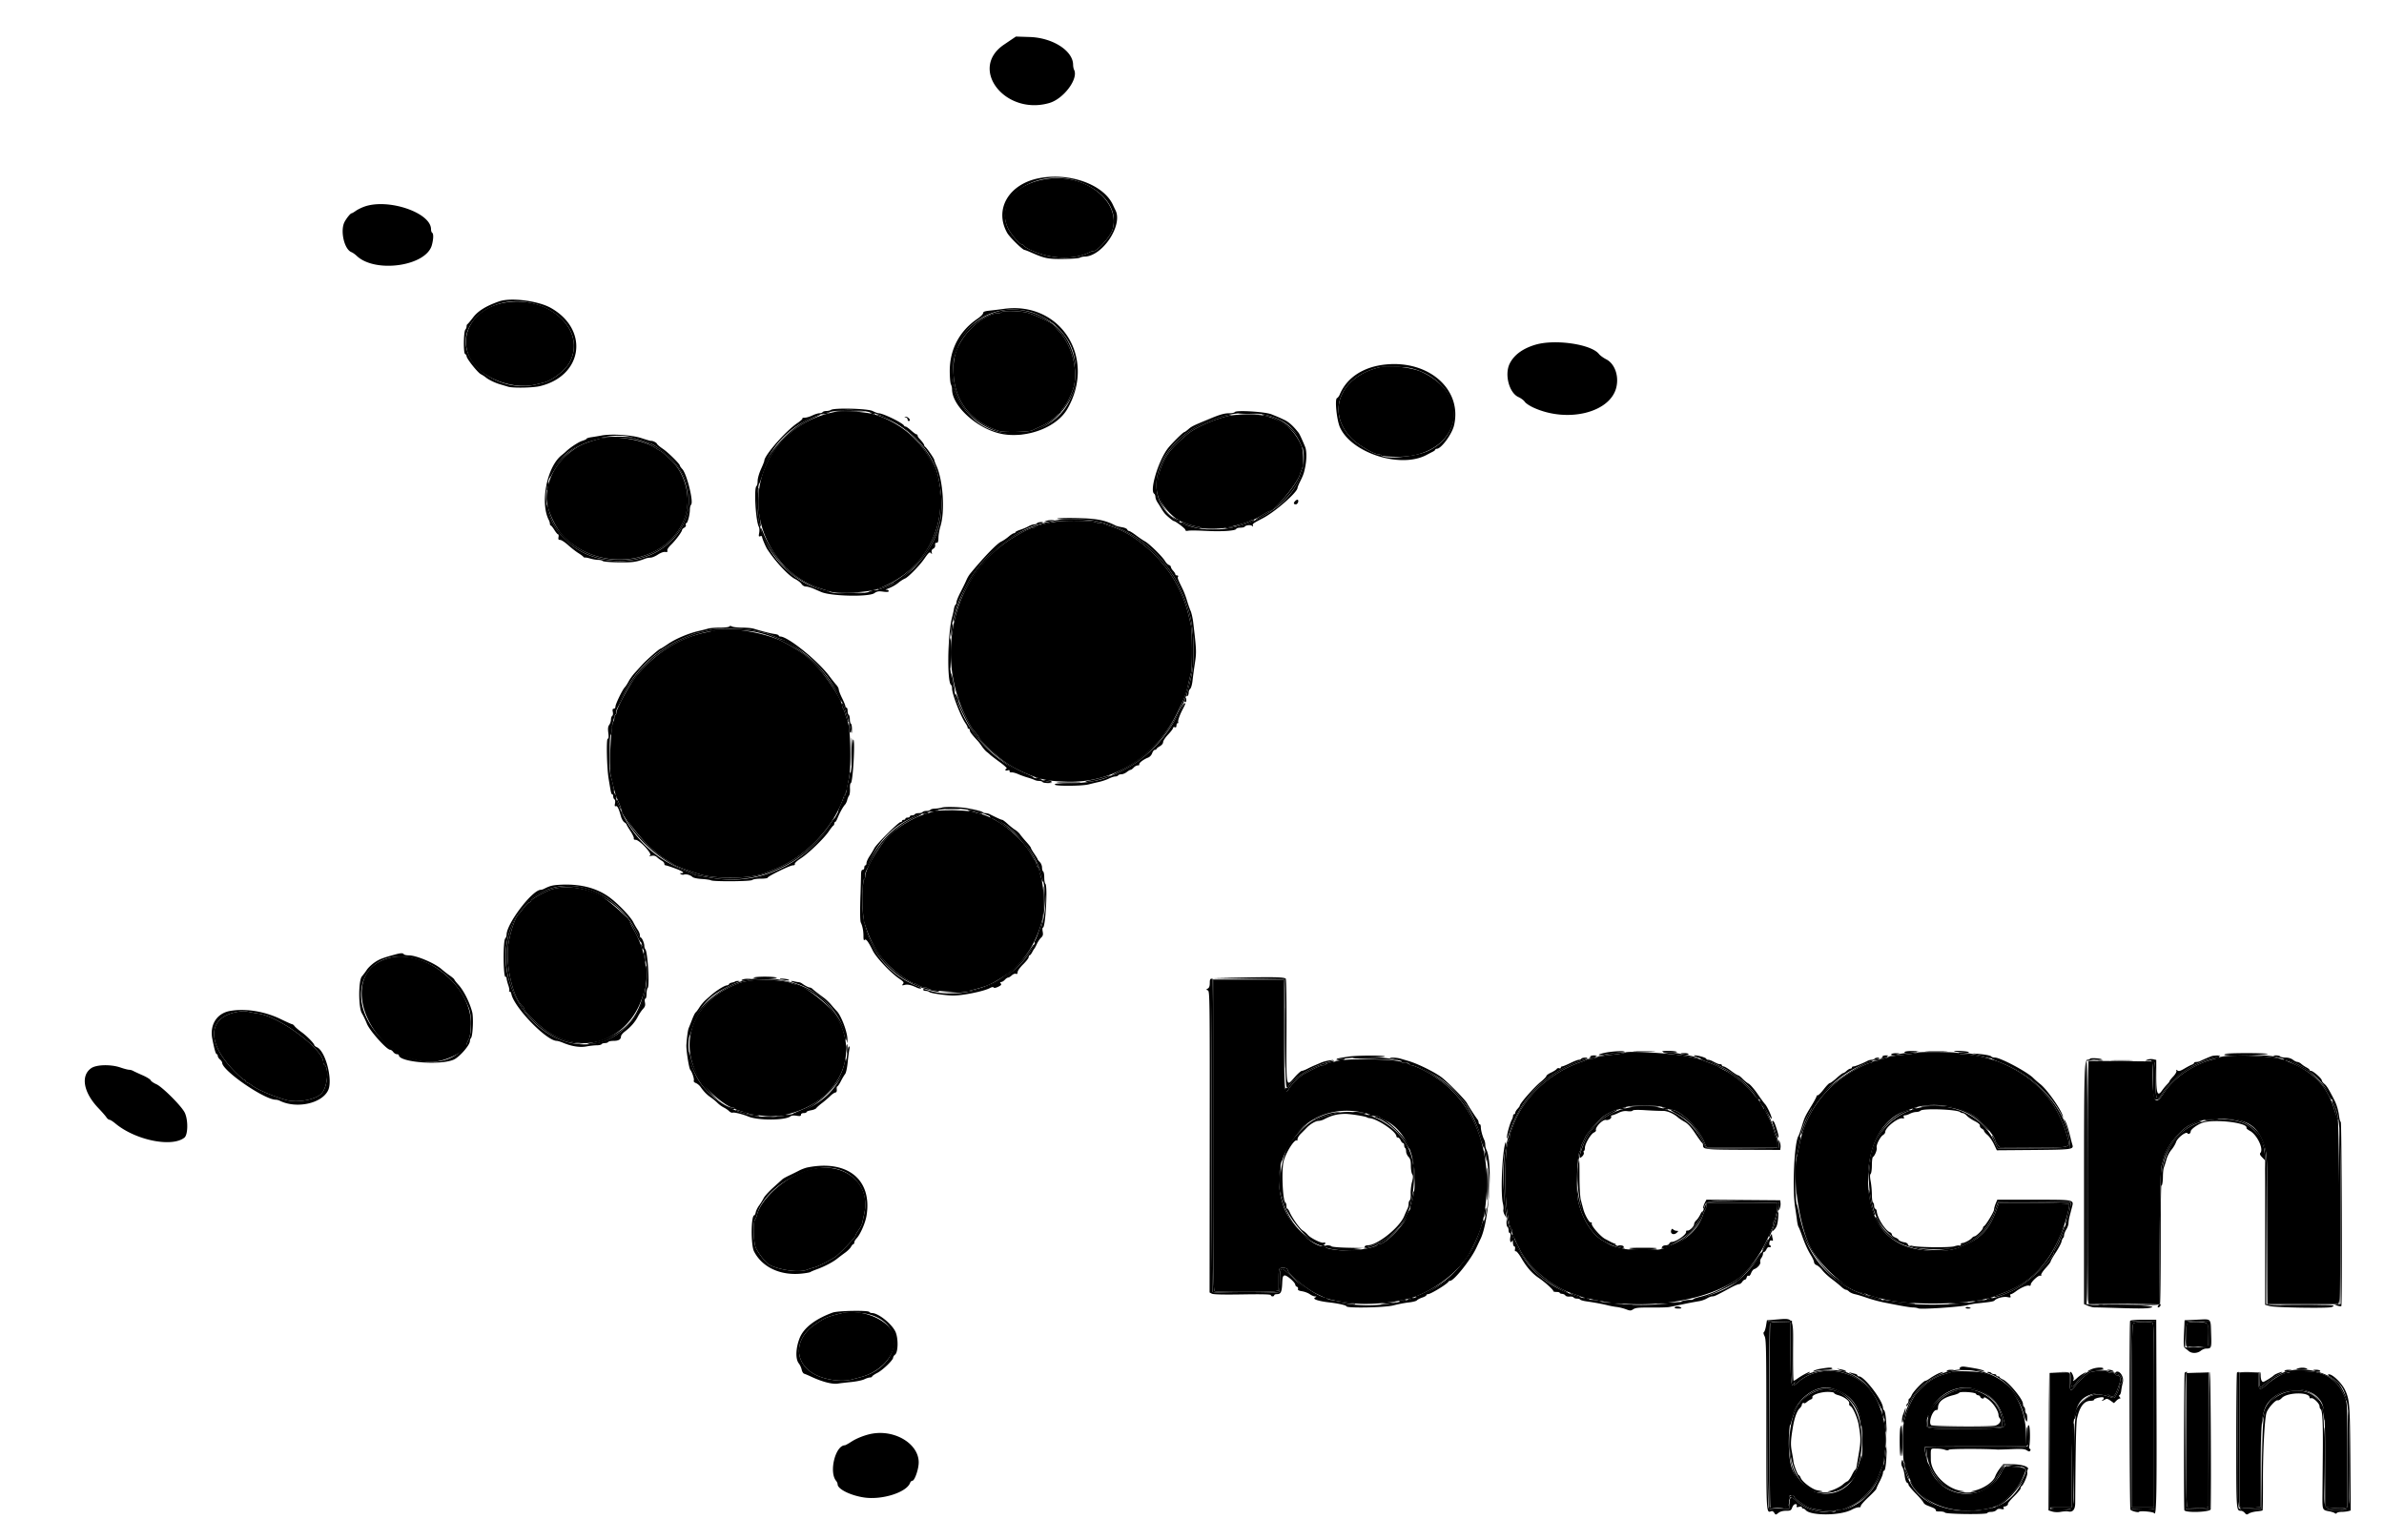 <svg xmlns="http://www.w3.org/2000/svg" width="400" height="258.341"><g fill-rule="evenodd"><path d="m169.618 6.7-1.183.801c-5.937 4.037.197 11.922 7.613 9.787 2.414-.695 4.938-4.074 4.168-5.58-.088-.172-.162-.55-.164-.838-.015-2.353-3.417-4.534-7.265-4.66l-2.33-.076-.839.566m4.736 23.197c-5.102.976-7.588 5.233-5.363 9.182.402.715 2.585 2.857 2.912 2.859.078 0 .54.177 1.025.392 2.345 1.039 2.879 1.148 5.494 1.122 1.324-.013 2.562-.107 2.753-.209.191-.103.531-.186.755-.186 3.002 0 6.524-5.242 5.231-7.785-.091-.178-.28-.574-.42-.88-1.569-3.429-7.227-5.482-12.387-4.495m6.168.434c4.611 1.436 7.138 4.792 6.154 8.175-.331 1.141-2.504 3.619-3.173 3.619-.156 0-.429.074-.607.165-2.699 1.373-6.499 1.252-9.939-.316-.47-.214-.963-.52-1.095-.679-.132-.159-.326-.288-.431-.288-.375 0-1.879-1.788-2.332-2.771-2.368-5.146 4.66-10.01 11.423-7.905M61.106 34.68c-.478.173-1.12.493-1.427.711-.306.218-.614.397-.684.397-.181 0-.791.737-1.158 1.397-.803 1.446-.104 4.631 1.123 5.122.224.089.623.369.889.622 3.105 2.961 11.666 1.734 12.613-1.808.279-1.045.298-1.915.045-2.072-.103-.063-.186-.323-.186-.577 0-2.798-7.216-5.238-11.215-3.792m22.678 15.878c-2.163.742-3.562 1.597-4.385 2.678-.459.604-.897 1.126-.974 1.16-.077.034-.14.206-.14.382 0 .176-.088.408-.196.516-.311.311-.358 3.993-.052 4.11a.418.418 0 0 1 .248.362c0 .408 1.846 2.736 2.399 3.025.27.141.616.363.77.494.483.41 1.552.935 2.423 1.191.461.135 1.082.32 1.379.411.807.246 4.161.186 5.331-.095 7.205-1.731 8.302-9.447 1.864-13.11-2.115-1.204-6.702-1.799-8.667-1.124m4.672.152c6.119 1.091 9.463 5.943 7.043 10.219-.721 1.274-2.893 2.938-4.259 3.263l-1.398.337c-4.504 1.094-9.948-1.499-11.377-5.419-1.749-4.796 3.842-9.496 9.991-8.4m79.95 1.119c-.615.086-1.642.212-2.283.281-.898.096-1.166.194-1.17.429-.002.167-.43.592-.95.945-3.03 2.056-4.662 5.155-4.649 8.826.004 1.003.092 1.983.196 2.177.104.195.189.556.189.803 0 3.051 4.742 7.092 8.936 7.616 4.152.518 8.731-1.368 10.411-4.288 4.927-8.567-1.146-18.114-10.68-16.789m4.218.439c1.339.32 3.464 1.434 4.413 2.314 2.492 2.311 3.455 4.514 3.473 7.953.013 2.365-.046 2.623-1.068 4.72-2.844 5.837-11.391 7.404-16.169 2.963-8.141-7.565-1.393-20.519 9.351-17.95m84.972 5.58c-2.126.637-3.585 1.717-4.302 3.184-.891 1.825-.079 4.889 1.482 5.593.419.189.892.542 1.051.786.16.243.812.682 1.449.975 5.704 2.623 12.899.869 13.918-3.392.464-1.94-.271-3.98-1.698-4.707-.476-.243-1.026-.646-1.222-.894-1.297-1.65-7.389-2.531-10.678-1.545m-25.07 3.306c-3.755.369-6.552 2.193-7.741 5.047-.114.274-.318.54-.453.592-.419.161-.042 3.78.518 4.968 2.027 4.3 10.151 6.872 14.479 4.584.359-.19.84-.439 1.07-.554.23-.115.419-.271.42-.348 0-.077.112-.14.249-.14.746 0 2.564-2.471 2.905-3.95 1.378-5.966-4.177-10.915-11.447-10.199m4.193.621c7.918 1.947 9.773 10.562 2.983 13.852-2.019.978-7.192 1.505-7.893.805-.108-.108-.342-.197-.519-.197-.757 0-3.446-1.583-4.491-2.644-4.329-4.396-2.033-10.346 4.608-11.948.806-.194 4.343-.106 5.312.132m-97.297 7.004c-.154.1-.505.182-.781.184-.276.001-.553.086-.617.189-.063.102-.304.186-.535.186-.231 0-.767.168-1.191.373-.425.205-1 .373-1.278.373s-.451.055-.383.123-.311.416-.842.774c-1.952 1.314-5.556 5.423-5.556 6.332 0 .096-.252.73-.56 1.408-.319.706-.559 1.55-.559 1.972 0 .406-.084.791-.186.854-.467.288-.148 5.86.392 6.858.099.185.124.638.054 1.009-.108.577-.082.657.18.557.185-.072.306-.024.306.121 0 .229.615 1.674.892 2.096 1.371 2.088 3.548 4.414 4.643 4.961.442.221.93.596 1.086.834.171.261.468.433.748.433.255 0 .861.176 1.347.391.486.215 1.051.46 1.256.544 1.712.699 7.955.823 8.864.176.441-.315.697-.359 1.473-.256.647.086.94.059.94-.086 0-.115-.147-.217-.327-.225-.254-.011-.264-.036-.046-.11.751-.256 1.526-.674 2.023-1.093.303-.254.794-.567 1.093-.694.562-.24 2.443-2.168 3.226-3.307.738-1.073.928-1.225 1.147-.916.14.199.163.16.093-.158-.064-.292.02-.483.273-.618a.575.575 0 0 0 .309-.603c-.038-.278.038-.401.239-.387.228.016.3-.181.315-.873.011-.492.16-1.34.33-1.885.791-2.539.45-7.688-.675-10.169-.197-.434-.358-.874-.358-.978 0-.215-1.321-2.114-1.536-2.208-.078-.034-.142-.138-.142-.231 0-.159-.367-.66-.885-1.205-.128-.135-.233-.336-.233-.446 0-.109-.084-.199-.186-.199s-.511-.294-.908-.653c-.397-.358-.81-.652-.917-.652-.107 0-.223-.066-.257-.147-.191-.45-3.519-2.08-4.263-2.087-.158-.001-.616-.17-1.018-.375-.81-.413-6.409-.563-6.99-.187m8.066.813c4.639 1.553 9.021 6.095 9.912 10.278 1.405 6.595.325 10.726-4.028 15.408-.79.85-3.146 2.578-3.514 2.578-.101 0-.184.071-.184.156 0 .086-.776.42-1.724.741-12.411 4.21-23.884-6.598-20.244-19.07 2.411-8.264 11.454-12.877 19.782-10.091m59.698-.455c-.069.111-.471.201-.893.201-.844 0-1.531.19-3.218.887-2.985 1.236-3.098 1.291-3.728 1.832-.288.248-.577.45-.643.45-.191 0-2.099 1.885-2.735 2.703-1.609 2.068-3.137 7.129-2.306 7.642.102.063.192.299.2.523.007.225.154.621.326.881.172.26.48.756.685 1.101.205.346.505.762.667.926.452.456 1.282 1.135 1.387 1.135.285 0 1.947 1.252 1.95 1.468.003.179.159.227.516.158.282-.054 1.579-.04 2.882.031 2.643.145 5.034-.008 5.141-.328.038-.116.351-.21.696-.21.344 0 .671-.074.727-.164.164-.266 1.001-.357 1.239-.135.163.153.197.134.135-.071-.084-.276.037-.363 1.713-1.238 2.043-1.067 5.78-4.349 5.78-5.077 0-.097.18-.541.4-.986.58-1.177.675-1.448.894-2.543.258-1.289.251-2.685-.015-3.338-.475-1.162-.934-2.153-1.092-2.356-.879-1.128-1.615-1.8-2.368-2.162-.82-.394-1.096-.514-2.199-.955-1.074-.428-5.925-.725-6.141-.375m5.268.499c7.962 1.769 8.513 10.917.966 16.048-8.466 5.755-19.385 3.319-19.385-4.324 0-7.353 9.855-13.626 18.419-11.724m-60.497.39c.18.047.326.205.326.351s.084.266.187.266c.102 0 .186-.067.186-.149 0-.258-.435-.597-.736-.575-.222.017-.213.042.037.107m-51.025 3.05c-.513.092-1.288.221-1.724.285-.436.064-.792.179-.792.254 0 .076-.323.234-.718.353-.624.187-2.069 1.137-2.776 1.826-.128.124-.438.388-.69.586-2.467 1.941-3.656 8.003-2.137 10.896.093.178.17.451.17.606 0 .155.064.282.142.282.078 0 .35.336.603.746.254.41.535.745.625.745.09 0 .124.21.075.466-.07.369-.013.466.277.466.202 0 .798.389 1.326.865.527.475 1.295 1.075 1.705 1.332.41.258.795.544.856.637.06.092.186.148.279.124.093-.024.505.055.915.176.41.12 1.001.22 1.314.22.313.001.654.087.759.192.108.108 1.279.204 2.694.221 2.369.028 2.909-.048 4.422-.622a3.01 3.01 0 0 1 .889-.163c.254 0 .808-.229 1.232-.509.458-.304.958-.486 1.234-.45.347.046.436-.009.357-.216-.065-.17.179-.555.633-.995.772-.752 1.843-2.199 1.843-2.492 0-.094.165-.259.366-.366.215-.116.322-.31.26-.473-.058-.152-.023-.277.078-.277.225 0 .601-1.426.601-2.282 0-.344.095-.72.21-.836.442-.441-.714-5.125-1.468-5.949-.231-.252-.419-.52-.419-.596 0-.277-1.98-2.229-2.855-2.817-.494-.331-.94-.712-.992-.846-.086-.223-.73-.529-1.033-.491-.07.009-.783-.199-1.585-.461-1.622-.531-4.944-.748-6.676-.437m5.238.341c.297.091.918.273 1.379.405.461.133.918.31 1.016.395a.767.767 0 0 0 .437.154c.517 0 2.897 1.78 3.971 2.97 6.16 6.825.843 16.788-8.959 16.788-10.476 0-16.246-10.794-9.42-17.621 2.569-2.569 8.281-4.094 11.576-3.091m111.134 10.659c-.32.338-.268.547.135.547.278 0 .524-.572.321-.749-.08-.07-.286.021-.456.202m-39.901 2.928c-.178.076.997.141 2.609.145 2.961.008 3.867.139 6.102.879 4.463 1.479 7.994 4.287 10.747 8.548.394.608.716 1.138.716 1.177 0 .039.302.714.67 1.502 1.422 3.035 1.998 5.827 2.002 9.692.002 2.947-.079 3.576-.824 6.368-.412 1.542-.421 1.615-.171 1.46.103-.063.187-.309.187-.547 0-.238.118-.53.262-.65.144-.12.318-.738.387-1.374.068-.636.248-1.964.399-2.951.28-1.825.265-2.18-.282-6.791-.086-.724-.284-1.605-.44-1.957-.155-.353-.431-1.144-.613-1.759a14.814 14.814 0 0 0-.744-1.958c-.792-1.599-.876-1.829-.751-2.032.071-.115-.001-.204-.164-.204-.16 0-.291-.088-.291-.194 0-.107-.168-.375-.373-.595-.205-.22-.372-.504-.372-.632 0-.127-.15-.279-.333-.337-.183-.058-.488-.369-.678-.691-.438-.741-2.644-2.901-3.331-3.261-.286-.15-.957-.604-1.491-1.009-.534-.404-1.067-.736-1.184-.736-.117-.001-.257-.115-.31-.254-.054-.139-.444-.309-.867-.377-.423-.067-.913-.195-1.088-.284-1.816-.92-3.174-1.183-6.469-1.253-1.64-.034-3.127-.001-3.305.075m-1.914.414-.373.161.373-.009c.205-.005.625-.073.932-.152l.559-.142-.559-.009c-.307-.005-.727.063-.932.151m-1.491.373c-.063.103-.275.187-.471.187-.196 0-.631.15-.968.334-.336.185-.968.45-1.403.589-.436.14-.793.325-.793.411 0 .086-.104.157-.233.157-.128 0-.526.252-.885.559-.359.308-.913.683-1.232.835-.763.363-2.745 2.405-5.215 5.372a5.087 5.087 0 0 0-.647 1.091c-.142.343-.575 1.236-.962 1.985-.388.749-.704 1.52-.704 1.713 0 .194-.075.398-.166.454-.091.057-.209.376-.262.71-.053.335-.19.943-.304 1.353-.754 2.708-.883 10.949-.178 11.384.09.056.164.321.164.59 0 .936 1.448 4.679 2.266 5.856.189.272.344.586.344.699 0 .112.083.204.186.204.102 0 .186.128.186.285 0 .241.379.736 1.404 1.838.106.114.396.5.645.859s.598.759.777.89c.179.13.434.345.567.478.133.132.864.692 1.623 1.244.76.552 1.284 1.036 1.165 1.075-.119.04-.216.155-.216.256s.17.129.377.063c.26-.082.362-.042.327.127-.031.149.096.232.321.209.205-.022.708.11 1.118.292.411.182 1.123.439 1.585.57.461.131.984.314 1.162.406.178.093.53.168.781.168.252 0 .51.084.573.187.063.102.509.179.99.169.864-.016.858-.02-.524-.349-7.258-1.727-13.228-7.465-15.133-14.545-2.154-8.005-.763-15.327 4.107-21.622 2.293-2.963 6.703-6.042 9.861-6.886.436-.116.792-.25.792-.297 0-.171-.912-.082-1.025.1m-51.63 17.334c-.064.103-.77.187-1.568.187-.799 0-1.696.074-1.993.163-.297.09-1.002.27-1.566.4-1.733.399-3.865 1.298-5.122 2.158-.659.451-1.251.821-1.315.821-.172 0-2.299 1.857-2.987 2.609l-1.278 1.398c-.375.41-.856 1.076-1.069 1.48-.213.403-.503.849-.644.99-.388.388-1.564 2.813-1.564 3.225 0 .2-.124.363-.275.363-.204 0-.247.139-.168.536.061.306.019.592-.098.664-.112.07-.207.352-.211.628-.003.276-.132.669-.287.874-.21.279-.25.619-.159 1.351.086.692.059.98-.095.98-.264 0-.157 4.826.15 6.71.385 2.371.44 2.609.604 2.609.091 0 .166.163.166.362 0 .199.092.419.205.489.119.073.159.36.094.683-.082.411-.048.532.131.463.257-.099.492.362.858 1.688.121.438.384.899.585 1.024.2.125.364.283.364.352s.294.573.655 1.12c.36.547.614 1.099.565 1.228-.055.141.064.233.302.233.634 0 2.839 2.361 2.43 2.602-.245.145-.19.164.242.085.399-.073.669 0 .943.258.212.198.568.458.793.578.224.12.407.341.407.491 0 .151.098.273.218.273s.833.229 1.584.509c1.322.491 1.715.793 1.041.799-.264.002-.276.035-.064.169.145.092.376.123.513.07.346-.132 1.102.078 1.419.395.156.156.791.296 1.569.344.719.045 1.409.144 1.534.222.392.242 6.707.195 6.954-.052.121-.121.743-.219 1.392-.219.646 0 1.175-.072 1.175-.16 0-.237 3.753-2.079 4.234-2.078.254.001.38-.089.327-.232-.05-.132.376-.533.984-.927 1.334-.865 3.872-3.31 4.709-4.535.345-.507.696-.95.779-.984.083-.034.15-.181.15-.326 0-.145.064-.264.141-.264.078 0 .251-.273.385-.606.391-.969.927-1.939 1.291-2.335.128-.14.287-.479.352-.753.066-.275.207-.61.313-.745.106-.135.175-.659.151-1.165-.023-.506.039-.92.137-.92.339 0 .758-6.985.438-7.304-.112-.113-.176.628-.174 2.025.019 13.137-11.202 23.285-23.444 21.202-.922-.157-1.971-.333-2.33-.391-.358-.058-.736-.166-.838-.24-.103-.073-.9-.414-1.771-.757-16.515-6.494-16.636-31.599-.187-38.761 2.039-.887 2.052-.892 3.169-1.125a24.731 24.731 0 0 0 1.598-.385c.908-.273 5.6-.206 7.069.101.718.15 1.557.323 1.864.386.595.121.796.196 2.188.813.486.215.943.392 1.014.392.241 0 2.753 1.552 3.601 2.224 3.905 3.098 6.512 7.267 7.644 12.221.326 1.427.341 1.454.356.617.009-.481-.068-.926-.171-.99-.102-.063-.186-.399-.186-.745 0-.347-.084-.683-.187-.746-.102-.063-.186-.362-.186-.663 0-.302-.084-.548-.186-.548-.103 0-.187-.107-.187-.238s-.249-.739-.553-1.352c-.304-.612-.556-1.263-.559-1.446-.003-.183-.176-.519-.384-.746-.208-.227-.755-.916-1.216-1.531-1.942-2.59-6.94-6.617-8.213-6.617-.142 0-.258-.075-.258-.166 0-.092-.315-.207-.699-.257-.636-.081-2.017-.432-3.508-.891-.315-.097-1.18-.177-1.923-.177-.743 0-1.508-.084-1.7-.187-.233-.125-.387-.125-.464 0m76.457 12.19c-.076.194-.095.396-.041.45.17.17.32-.108.248-.462-.065-.325-.075-.324-.207.012m-1.208 2.582c-1.516 3.02-3.67 5.588-6.434 7.668-1.256.945-4.14 2.538-4.596 2.538-.109 0-.344.079-.522.176-1.274.694-4.168 1.175-6.978 1.159-1.667-.01-2.16.042-2.092.219.105.275 4.602.241 5.67-.043a53.29 53.29 0 0 1 1.678-.401c.564-.126 1.336-.385 1.717-.576.38-.192.857-.348 1.06-.348.204 0 .421-.084.485-.186.063-.103.308-.187.545-.187.236 0 .643-.168.904-.373.26-.205.552-.372.648-.372.096 0 .327-.168.512-.373.186-.205.497-.373.693-.373.195 0 .307-.077.248-.172-.121-.196.722-.844 1.467-1.127.297-.113.579-.418.695-.75.108-.308.313-.561.457-.561.144 0 .262-.062.263-.139 0-.077.252-.283.559-.458.335-.19.558-.47.558-.699 0-.21.377-.781.838-1.267.46-.487.838-.987.838-1.112.001-.125.127-.179.281-.12.194.075.279-.013.279-.285 0-.216.089-.393.198-.393.108 0 .155-.068.103-.152-.119-.193.229-1.197.771-2.23.464-.883.489-.973.267-.973-.084 0-.585.86-1.112 1.91m-39.555 15.602c-.257.087-.776.167-1.154.177-.379.01-.74.102-.804.205-.063.102-.357.186-.652.186-.295 0-.589.084-.652.186-.064.103-.357.187-.653.187-.295 0-.589.084-.652.186-.063.103-.278.187-.477.187-.199 0-.362.084-.362.186 0 .103-.168.186-.373.186s-.372.084-.372.187c0 .102-.126.186-.28.186-.154 0-.28.084-.28.187 0 .102-.111.186-.248.186-.341 0-4.067 3.714-4.406 4.392-.15.301-.507.898-.792 1.327-.285.428-.518.952-.518 1.165 0 .212-.084.385-.187.385-.102 0-.186.168-.186.373s-.12.373-.267.373c-.192 0-.27.248-.279.885-.007.487-.06 2.391-.118 4.23-.066 2.057-.035 3.492.078 3.728.289.6.45 1.429.447 2.309-.001.571.056.748.197.608.231-.231.607.268 1.381 1.831.554 1.121 2.964 3.671 4.396 4.653.773.529.862.653.652.908-.215.261-.18.279.298.16.505-.126 1.085.008 2.097.486.22.104.506.154.635.111s-.16-.229-.642-.413c-12.084-4.615-12.525-23.132-.674-28.3 14.836-6.47 28.352 9.814 19.204 23.137-3.538 5.153-11.632 7.833-17.2 5.696-.19-.072-.326-.038-.326.081 0 .114.193.207.429.207.235 0 .52.091.631.203.19.189 2.62.549 3.879.574 1.601.031 5.212-.695 6.278-1.263.311-.165.543-.196.613-.083.07.113.359.066.754-.122.499-.238.596-.361.436-.553-.154-.186-.137-.247.069-.247.15 0 .425-.168.611-.373.185-.205.434-.373.553-.373.118 0 .394-.167.613-.371.222-.206.526-.321.688-.259.204.078.289-.003.289-.278 0-.219.406-.791.932-1.311.513-.507.932-1.054.932-1.215 0-.162.07-.294.155-.294.085 0 .274-.23.419-.512.145-.282.311-.555.368-.606.056-.051.249-.409.429-.794.179-.385.5-.862.712-1.06.31-.289.362-.491.262-1.024-.071-.376-.05-.664.049-.664.425 0 .814-6.932.411-7.334-.107-.108-.195-.594-.195-1.08 0-.486-.084-.935-.187-.998-.102-.064-.186-.362-.186-.664 0-.301-.168-.716-.373-.921-.205-.205-.373-.42-.373-.479 0-.058-.251-.472-.559-.919-.307-.447-.559-.884-.559-.972 0-.088-.339-.534-.754-.992-.414-.457-.893-1.032-1.063-1.277-.171-.245-.545-.588-.831-.762-.286-.174-.852-.624-1.258-.999-.406-.376-.817-.683-.915-.683-.152 0-.831-.306-2.12-.955a1.812 1.812 0 0 0-.688-.163c-.2 0-.407-.07-.459-.155-.091-.145-1.268-.445-2.723-.691-1.177-.2-3.625-.256-4.1-.095m-64.586 12.989c-.857.069-1.317.206-2.187.648-.178.091-.43.167-.56.169-1.43.022-5.734 5.681-5.734 7.54 0 .218-.098.495-.219.615-.4.401-.346 6.707.056 6.458.09-.055.165.051.166.237.002.185.129.699.283 1.142.154.442.224.895.155 1.007-.07.113-.04.15.067.084.108-.067.238.105.296.39.456 2.257 5.893 7.873 7.62 7.873.16 0 .616.137 1.013.304 1.453.613 2.849.836 3.952.632.568-.105 1.347-.191 1.732-.191.386 0 .753-.084.816-.186.063-.103.315-.187.559-.187.244 0 .496-.084.559-.186.064-.103.471-.186.906-.186.837 0 1.238-.247 1.238-.761 0-.173.293-.537.65-.81.971-.74 1.706-1.582 2.171-2.487.229-.445.618-1.026.864-1.291.359-.387.424-.607.33-1.109-.073-.386-.043-.625.077-.625.107 0 .195-.361.195-.802 0-.441.089-.891.198-1 .343-.342-.013-6.074-.403-6.484-.092-.097-.168-.353-.168-.568 0-.461-.405-1.395-.606-1.397-.077 0-.139-.177-.139-.392 0-.215-.157-.613-.349-.885a13.153 13.153 0 0 1-.768-1.325c-.437-.861-2.275-2.813-3.73-3.961-2.281-1.798-5.337-2.564-9.04-2.266m5.113.656c9.479 2.929 13.261 16.293 6.538 23.103-5.394 5.464-14.336 3.196-18.493-4.69-5.354-10.16 2.001-21.489 11.955-18.413m-32.233 10.998c-2.153.587-2.671.785-3.477 1.327-.491.33-1.089.894-1.328 1.252a13.75 13.75 0 0 1-.83 1.112c-.592.686-.597 5.211-.007 6.175.214.349.596 1.148.849 1.776.475 1.178 3.319 4.358 3.896 4.358.141 0 .376.167.524.372.148.205.418.373.601.373.182 0 .331.069.331.152 0 1.2 7.034 1.767 9.241.745.958-.444 2.688-2.435 2.688-3.094 0-.186.08-.417.177-.515.305-.305.449-3.445.201-4.371-.455-1.697-1.423-3.611-2.322-4.59-.365-.397-.664-.781-.664-.853-.001-.072-.358-.381-.793-.687a18.295 18.295 0 0 1-1.352-1.052c-1.155-1.026-4.236-2.324-5.516-2.324-.388 0-.758-.084-.821-.186-.136-.221-.51-.213-1.398.03m2.944.64c4.279 1.016 7.633 4.001 9.345 8.314.529 1.332.51 4.292-.034 5.35-.179.349-.326.71-.326.801 0 .092-.356.52-.792.952-3.869 3.835-11.296 1.868-15.188-4.022-4.258-6.444-.173-13.098 6.995-11.395m57.168 3.244c-.234.1.498.158 1.957.155 1.438-.004 2.151-.063 1.864-.155-.626-.2-3.355-.2-3.821 0m82.106-.006-4.939.095 5.964.095 5.965.096.048 9.032c.047 8.709.123 9.853.599 8.963.731-1.365 3.577-3.165 6.343-4.01 1.362-.417 1.458-.471.683-.386-.495.054-1.208.233-1.584.398-.376.165-.893.386-1.15.492-.256.105-.771.348-1.143.54-.373.191-.793.349-.932.349-.14.001-.664.462-1.165 1.025-1.526 1.718-1.445 2.16-1.404-7.655.019-4.848-.038-8.75-.13-8.839-.26-.253-1.847-.296-7.155-.195m-84.063.379c-.344.222.151.222 1.025 0l.559-.142-.652-.02c-.359-.01-.779.063-.932.162m6.353-.119c.042.037.455.122.916.189.586.085.755.065.559-.065-.251-.167-1.662-.286-1.475-.124m72.118.669c0 .507-.101.793-.326.919-.31.174-.309.19.006.311.316.122.33 1.332.31 25.409l-.021 25.281.383.201c.257.135 1.953.175 5.142.123 3.351-.055 4.758-.018 4.758.125 0 .112.126.203.28.203.153 0 .279-.084.279-.186 0-.103.2-.187.443-.187.662 0 .837-.347.899-1.776.047-1.09.111-1.306.403-1.362.369-.07 1.797 1.178 1.797 1.572 0 .122.124.269.276.328a.289.289 0 0 1 .176.367c-.072.188.118.296.683.386.43.069 1.014.29 1.297.492.283.201.669.369.858.372.325.005.324.017-.017.215-.423.245.669.595 2.505.802 1.404.159 2.796.477 2.796.64 0 .349 6.454.224 7.894-.153.784-.205 1.949-.429 2.59-.496.641-.068 1.249-.227 1.352-.353.102-.126.501-.333.885-.46.384-.126.699-.307.699-.402 0-.094.123-.172.274-.172.452 0 3.254-1.716 3.423-2.097.034-.077.162-.14.284-.14.642 0 3.463-3.54 4.381-5.498.192-.41.528-1.126.748-1.59 1.442-3.053 2.057-12.835.94-14.95-.094-.178-.171-.536-.171-.795s-.074-.616-.164-.794c-.295-.585-.582-1.646-.582-2.155 0-.274-.084-.499-.186-.499-.103 0-.187-.129-.187-.287a.933.933 0 0 0-.186-.513c-.29-.351-1.502-2.223-1.774-2.741-.288-.548-2.798-3.119-4.112-4.211-1.042-.865-4.083-2.385-5.717-2.857-.384-.111-.977-.286-1.318-.388-.34-.103-.948-.177-1.351-.165-.403.012-.565.058-.36.103 5.097 1.108 9.058 3.247 11.395 6.155.396.493.763.938.814.99 1.217 1.216 2.874 4.988 3.691 8.402 2.667 11.132-2.763 21.955-12.457 24.835-7.556 2.245-15.3.886-19.689-3.456-2.141-2.117-2.26-2.101-2.275.315-.006.984-.061 1.87-.122 1.97-.155.25-11.026.242-11.181-.009-.206-.333-.204-52.366.001-52.453.103-.043.04-.085-.14-.093-.258-.011-.326.139-.326.722m-79.627-.265c-.054.055-.298.138-.543.185-.244.047-.472.17-.506.274-.035.103-.172.188-.306.188-.415 0-1.869.912-2.822 1.771-.114.102-.469.416-.789.697-.32.281-.79.84-1.044 1.243-.254.402-.538.779-.632.837-.094.058-.358.589-.585 1.18a71.109 71.109 0 0 1-.573 1.448c-.137.321-.299 1.476-.392 2.796-.056.8.426 3.914.648 4.186.337.413.729 1.65.592 1.871-.064.103.091.266.344.363.253.096.615.395.803.665.557.795 1.048 1.294 1.742 1.771.359.247.862.662 1.118.922a4.5 4.5 0 0 0 1.025.747c.308.151.715.429.905.619.19.189.461.3.604.245.239-.092 1.719.276 2.592.645 1.656.7 6.258.673 7.119-.041.146-.122.546-.156.99-.085.593.094.745.061.745-.163 0-.176.174-.282.466-.282.256 0 .466-.076.466-.17 0-.093.335-.227.745-.296.41-.069.808-.228.885-.352.077-.125.518-.516.979-.869a17.207 17.207 0 0 0 1.372-1.175c.293-.293.67-.554.838-.58.211-.034.29-.201.253-.54-.03-.27.012-.491.093-.491s.352-.399.602-.886c.249-.487.572-1.026.716-1.199.146-.175.334-1.043.423-1.957.088-.904.216-1.874.283-2.156.073-.303.046-.513-.066-.513-.104 0-.246.609-.316 1.352-1.005 10.73-16.514 14.323-24.009 5.562-3.038-3.551-3.458-8.891-.992-12.605 1.653-2.49 2.863-3.415 6.637-5.076.421-.185.429-.206.078-.217-.214-.007-.433.032-.488.086m9.357-.042c0 .055.44.244.979.42 4.289 1.404 7.842 5.5 8.397 9.682.053.4.081.321.099-.28.036-1.177-1.019-4.02-1.782-4.804-.182-.187-.6-.66-.929-1.051-.329-.391-.871-.912-1.205-1.159-1.145-.844-1.704-1.281-1.941-1.513-.13-.129-.327-.233-.439-.233-.213 0-.845-.324-1.315-.675-.154-.114-.405-.216-.559-.225a6.097 6.097 0 0 1-.792-.14c-.282-.067-.513-.077-.513-.022m-94.121 4.989c-2.197.392-3.424 2.309-2.972 4.647.342 1.769.584 2.609.752 2.609.089 0 .162.127.162.282 0 .154.168.425.373.6.205.176.373.426.373.557 0 1.319 7.058 6.185 8.996 6.201.18.001.474.075.652.164 2.84 1.416 7.166.454 8.157-1.815.772-1.767-.485-6.511-1.896-7.154-.241-.109-.439-.256-.439-.326 0-.275-1.224-1.536-2.124-2.189-.523-.38-1.061-.839-1.195-1.021-.134-.182-.32-.331-.413-.331-.093 0-.92-.369-1.838-.819-2.729-1.338-5.98-1.87-8.588-1.405m3.292.175c.492.104 1.146.222 1.453.264 3.519.477 10.904 5.99 10.904 8.139 0 .183.077.381.17.439.827.511.55 3.682-.418 4.778-.994 1.125-4.2 1.697-6.158 1.1-2.467-.754-4.837-1.795-5.709-2.507a2.44 2.44 0 0 0-.606-.345c-.179-.063-.326-.202-.326-.307 0-.106-.109-.193-.242-.193s-.951-.738-1.817-1.64c-4.615-4.805-4.211-9.011.941-9.794.832-.127.902-.124 1.808.066m227.703 6.782c-.633.113-1.22.281-1.305.372-.09.097.157.111.591.033.41-.074 1.501-.245 2.423-.38 1.605-.235 1.629-.245.56-.238-.615.003-1.636.099-2.269.213m9.274-.192c.21.183 2.615.303 2.505.125-.066-.106-.674-.193-1.351-.193-.678 0-1.197.031-1.154.068m40.711.118c-.134.218.398.221 1.585.01l.838-.149-1.154-.024c-.634-.012-1.205.061-1.269.163m8.31-.116c.043.039.665.127 1.383.195.919.088 1.222.068 1.025-.067-.251-.173-2.595-.297-2.408-.128m-45.852.369c.209.18 1.289.276 1.289.116 0-.1-.308-.182-.684-.182-.376 0-.648.03-.605.066m35.306.12c-.134.216.352.216 1.025 0 .418-.134.396-.151-.222-.168-.379-.01-.74.066-.803.168m14.818.167c8.043 1.771 14.744 8.336 15.145 14.838l.046.745-6.062.05-6.063.049-.672-1.354c-3.789-7.626-15.697-7.764-19.592-.226-1.869 3.614-1.836 9.631.073 13.429.975 1.94 3.765 4.362 5.026 4.362.313 0-.099-.45-.443-.484-.436-.042-1.065-.307-1.065-.447 0-.078-.251-.246-.559-.374-.308-.127-.559-.35-.559-.494 0-.145-.147-.319-.326-.387-.79-.301-2.122-2.408-2.208-3.491-.016-.201-.123-.397-.239-.435-.115-.039-.21-.268-.21-.51 0-.241-.083-.491-.186-.554-.102-.064-.186-.64-.186-1.282 0-.641-.09-1.653-.2-2.249-.143-.772-.143-1.14 0-1.283.11-.11.2-.766.2-1.457 0-.691.078-1.305.174-1.364.319-.197.726-1.205.632-1.564-.116-.444.571-1.817 1.062-2.124.203-.127.368-.349.368-.494 0-.795 2.261-2.546 2.966-2.298.181.064.226-.001.145-.212-.08-.209-.016-.305.204-.306.176-.001.56-.127.854-.28.294-.153.759-.278 1.034-.278.276 0 .602-.101.726-.225.419-.419 6.169-.209 6.644.243a.743.743 0 0 0 .444.168c.147 0 .452.199.677.442.225.242.822.649 1.326.903.602.303.899.564.865.76-.029.164.117.39.326.501.208.112.378.289.378.395 0 .105.259.41.575.676.317.266.799.952 1.072 1.525l.497 1.042 6.135-.049c6.444-.052 6.78-.096 6.538-.87-.066-.212-.19-.679-.274-1.038-.415-1.755-.778-2.851-1.031-3.103-.153-.153-.278-.386-.278-.517 0-.824-2.615-4.616-3.821-5.538a16.153 16.153 0 0 1-1.188-1.045c-1.075-1.054-5.51-3.404-6.425-3.404-.26 0-.519-.075-.576-.166-.107-.174-1.041-.349-2.622-.491-.691-.062-.522.007.653.265m41.071-.211c-.119.076 1.488.137 3.57.137s3.746-.062 3.699-.139c-.111-.181-6.985-.178-7.269.002m-147.036.459c-1.659.258-2.011.339-1.909.44.05.051.668-.006 1.373-.127.705-.12 2.582-.22 4.171-.221 1.589-.001 2.721-.068 2.516-.148-.506-.198-4.767-.16-6.151.056m40.634-.042c-.132.214.169.214.839 0 .445-.142.439-.15-.129-.168-.327-.01-.647.066-.71.168m18.841.457c5.068 1.685 8.592 4.569 10.839 8.872.381.729.724 1.231.762 1.116.082-.247-.753-2.069-1.123-2.447-.141-.144-.708-.918-1.259-1.718-.551-.801-1.219-1.57-1.483-1.708-.265-.138-.728-.511-1.029-.827-.301-.317-.637-.577-.746-.577-.109-.001-.64-.336-1.18-.746-.541-.409-1.107-.744-1.259-.744-.151 0-.275-.084-.275-.187 0-.102-.127-.186-.283-.186-.273 0-.471-.078-1.346-.53-.229-.119-.544-.216-.699-.216-.155 0-.282-.063-.282-.141 0-.196-1.377-.606-2.001-.595-.31.005.233.258 1.364.634m30.18-.457c-.137.223.228.223.746 0 .333-.143.319-.162-.129-.173-.276-.007-.553.071-.617.173m55.266-.056c-.496.18-1.575.642-1.908.817a1.78 1.78 0 0 1-.699.171c-.206 0-.375.074-.375.165 0 .09-.147.212-.326.271-.18.059-.746.354-1.259.657-.73.431-.988.504-1.195.334-.208-.17-.244-.157-.171.063.051.155-.184.57-.527.932-.341.359-.62.713-.621.785-.001.072-.192.324-.425.559a9.838 9.838 0 0 0-.852 1.034c-.754 1.067-.962.518-.962-2.535v-2.608l-.523-.115c-.289-.064-.729-.029-.979.076-.448.189-.446.192.104.174 1.296-.041 1.198-.286 1.254 3.141.059 3.572.209 3.876 1.158 2.336 1.691-2.744 5.016-5.042 8.682-6.002 1.202-.314 1.292-.364.649-.36-.41.002-.871.05-1.025.105m11.463.315c4.225 1.183 6.894 3.253 8.52 6.605 1.602 3.304 1.632 3.671 1.635 20.384l.004 14.293-.513.069-.513.07.522.151c.286.084.563.11.614.059.165-.164.074-30.779-.092-30.884-.088-.056-.203-.437-.256-.848-.142-1.09-.421-2.049-.827-2.841-.969-1.891-1.286-2.404-1.678-2.717-.234-.187-.426-.453-.426-.592 0-.304-1.458-1.585-1.804-1.585-.136 0-.246-.07-.246-.155 0-.085-.231-.274-.513-.419a4.978 4.978 0 0 1-.874-.591c-.199-.179-.492-.328-.652-.33-.16-.002-.501-.168-.757-.369-.291-.227-.76-.366-1.247-.368-.43-.003-.833-.088-.897-.191-.063-.102-.425-.18-.803-.172-.575.011-.442.082.803.431m-117.241.114c-.064.102-.257.188-.431.19-.173.003-.818.252-1.433.555-.615.303-1.223.553-1.351.555-.129.003-.233.097-.233.211 0 .113-.124.159-.275.101-.151-.058-.34-.003-.419.123-.08.125-.501.394-.935.598-.435.203-.791.461-.792.573-.002.112-.4.532-.886.932-1.264 1.043-3.59 3.695-3.59 4.093 0 .055-.168.279-.373.499-.205.221-.373.511-.373.645s-.083.244-.186.244c-.102 0-.186.127-.186.283 0 .155-.082.427-.181.605-.297.532-.74 2.04-.849 2.887-.074.584.062.327.52-.979 2.043-5.821 6.03-9.737 12.065-11.849 1.026-.359 1.121-.427.618-.439-.327-.007-.647.07-.71.173m49.208 0c-.064.102-.279.186-.48.186-.2 0-.51.077-.688.171-.793.42-2.115.948-2.372.948-.155 0-.281.083-.281.186 0 .102-.11.186-.245.186-.134 0-.424.168-.644.373-.22.205-.479.373-.575.373-.095 0-.593.377-1.107.839-.513.461-1.025.838-1.139.838-.114 0-.563.461-.998 1.025-.435.563-.896 1.025-1.024 1.025s-.214.064-.191.141c.022.076-.334.755-.793 1.508-1.155 1.898-1.202 1.997-1.684 3.571-.235.769-.485 1.482-.556 1.584-.698 1.018-1.072 8.759-.575 11.929.112.718.257 1.724.321 2.237.064.513.181 1.016.259 1.118.079.103.334.732.567 1.398.515 1.472.966 2.461 1.572 3.449.252.41.462.894.466 1.076.005.182.202.404.438.494.237.09.661.467.944.837.282.37.988 1.029 1.569 1.463.581.434 1.301 1.02 1.601 1.302.299.282.652.513.783.513s.377.138.546.307c.169.169.615.369.992.446.376.076 1.271.348 1.989.603a23.65 23.65 0 0 0 2.703.747c3.011.608 4.588.881 5.091.88.289-.001.666.067.839.151.405.197 6.921-.228 8.142-.53a13.735 13.735 0 0 1 1.491-.287c2.502-.255 3.006-.338 3.169-.522.337-.381 1.506-.683 2.145-.556.528.106.603.079.502-.185-.067-.175-.028-.309.091-.309.115 0 .469-.197.786-.437.835-.633 1.928-1.112 2.253-.987.176.067.281 0 .281-.182 0-.405 1.285-1.61 1.592-1.492.148.056.217.002.166-.13-.048-.126.291-.646.754-1.156.463-.51.842-1.016.842-1.123.001-.107.384-.778.853-1.491.469-.713.899-1.529.956-1.813.057-.284.177-.561.266-.617.09-.055.163-.261.163-.457 0-.197.167-.632.372-.968.204-.335.372-.81.373-1.054 0-.245.084-.769.187-1.165l.384-1.48c.347-1.33.538-1.291-6.381-1.291h-6.138l-.27.646c-.149.356-.27.804-.27.996 0 .364-1.413 2.691-1.7 2.8-.09.034-.164.165-.164.29 0 .277-1.151 1.419-1.431 1.419-.11 0-.304.124-.43.275-.271.327-1.26.843-1.616.843-.138 0-.251.084-.251.186 0 .239.059.235.69-.042 2.486-1.09 4.133-2.946 5.092-5.736.23-.666.443-1.241.475-1.278.032-.037 2.727-.058 5.988-.047l6.086.02c.575.001-1.305 6.187-2.332 7.671-.188.273-.342.55-.342.616 0 1.338-4.567 5.568-7.269 6.733-.359.155-.82.356-1.025.446-4.414 1.949-15.067 2.372-21.156.84-6.548-1.647-10.772-5.383-12.744-11.273-1.968-5.882-1.596-14.839.806-19.385 1.313-2.485 1.567-2.832 3.442-4.708 2.151-2.15 4.561-3.628 7.657-4.694.896-.308 1.148-.453.803-.463-.275-.007-.553.07-.616.173m36.157.004c-.062.1-.263.182-.446.182-.534 0-.574 1.544-.575 22.039l-.001 18.963.667.278c.367.154.849.274 1.072.268.222-.006 2.292.049 4.598.121 3.297.103 4.374.077 5.033-.121.909-.274-5.32-.584-8.574-.426-.769.037-1.629.02-1.911-.039l-.512-.106v-40.774l.612-.114c.337-.064.694-.099.792-.08.297.058 1.273-.004 1.19-.076-.208-.179-1.846-.275-1.945-.115m3.777.321c.846.034 2.23.034 3.076 0 .846-.035.154-.063-1.538-.063-1.691 0-2.383.028-1.538.063m-339.189 1.287c-1.785 1.265-1.272 4.079 1.218 6.682.588.615 1.193 1.307 1.345 1.538.152.231.384.419.517.419.132 0 .573.279.981.619 3.359 2.807 9.481 4.065 11.596 2.383.621-.494.644-3.046.037-4.232-.573-1.12-3.758-4.297-4.747-4.734-.463-.205-.892-.503-.953-.663-.061-.16-.679-.54-1.371-.844-.693-.305-1.406-.635-1.584-.735a1.625 1.625 0 0 0-.67-.181c-.19 0-.833-.168-1.429-.373-1.636-.563-4.058-.503-4.94.121m257.261 6.78c-3.384.886-5.826 3.121-7.022 6.425-.611 1.689-.631 2.121-.075 1.603.231-.215.35-.491.285-.66-.061-.159-.044-.29.039-.29.082 0 .151-.23.153-.512.005-.666.985-2.324 1.513-2.561.226-.101.379-.269.341-.373-.185-.506 1.155-1.881 1.693-1.738.361.097.959-.257.862-.51-.058-.15.003-.27.137-.27.132 0 .609-.178 1.058-.396.583-.282 1.027-.367 1.55-.297.418.056.784.014.853-.097.081-.13.813-.151 2.19-.064 1.139.071 2.418.122 2.843.112.769-.019 1.81.427 2.582 1.106.205.18.709.511 1.12.736.524.287 1.054.869 1.766 1.938.56.841 1.083 1.556 1.163 1.591.08.034.145.212.145.396 0 .701.333.739 6.721.762l6.233.022.055-.442c.031-.243-.032-.649-.138-.901-.173-.411-.189-.381-.148.287l.045.745-6.1.05-6.1.049-.496-.981c-2.528-5.006-7.627-7.208-13.268-5.73m-48.034.676c-.876.138-3.15.827-3.346 1.014a.714.714 0 0 1-.427.169c-.88 0-3.997 3.107-4.789 4.774-1.049 2.207-1.507 6.358-.888 8.058.099.273.293.873.431 1.334.917 3.07 5.38 7.613 6.686 6.805.302-.186.218-.467-.102-.344-.363.139-2.219-.782-2.651-1.315a4.175 4.175 0 0 0-.827-.72c-.524-.337-1.753-2.055-2.212-3.09-.143-.325-.324-.59-.402-.59-.077 0-.141-.205-.141-.455s-.075-.501-.166-.558c-.463-.286-.684-5.439-.298-6.934.392-1.521 1.866-3.824 2.22-3.469.06.059.108-.053.109-.249 0-.197.254-.609.566-.917.311-.307.75-.753.975-.99.589-.62 1.511-1.153 1.993-1.153.228 0 .638-.116.91-.257 1.249-.648 2.15-.886 3.477-.916.797-.018 3.418.391 3.728.582.102.063.27.12.373.125 1.301.072 4.566 2.26 4.566 3.061 0 .11.113.201.25.201s.345.209.462.466c.117.256.298.466.403.466.104 0 .19.162.19.361 0 .199.074.408.163.463.09.056.163.316.163.58 0 .264.179.669.396.901.309.328.396.657.396 1.484 0 .584.101 1.224.225 1.421.177.284.169.569-.036 1.349-.144.544-.24 1.422-.215 1.951.025.529-.042 1.016-.15 1.083-.108.067-.196.327-.196.579 0 .251-.075.603-.165.781a31.75 31.75 0 0 0-.601 1.349c-.818 1.924-4.497 4.846-6.102 4.846-.209 0-.431.084-.495.186-.342.554 2.277-.387 3.635-1.307 1.86-1.259 3.445-3.426 3.951-5.403.736-2.874.872-5.274.432-7.642-.957-5.15-6.856-8.965-12.491-8.08m146.598 1.191c-4.62.579-7.554 3.646-8.376 8.753-.254 1.577-.259 2.62-.012 2.237.1-.154.182-.8.184-1.436.001-.636.08-1.349.175-1.584.095-.236.284-.836.42-1.335.135-.498.506-1.211.824-1.584.318-.373.675-.972.793-1.331.238-.72 1.686-1.824 1.912-1.457.157.253.539.029.539-.315 0-.316.976-1.056 1.864-1.413 1.829-.737 7.822-.072 7.492.831-.031.085.221.3.559.478 1.194.627 2.353 3.013 1.793 3.689-.161.193-.095.37.286.767l.494.516v24.223l.792.219c.913.252 9.69.395 10.345.168.973-.336.154-.396-4.66-.342-2.793.032-5.352.007-5.685-.055l-.606-.112v-12.297c0-14.843-.005-14.88-2.272-17.076-1.339-1.297-4.018-1.9-6.861-1.544m-73.745.412c.054.128.285.819.513 1.536.432 1.355.759 1.38.353.027-.401-1.341-.6-1.796-.784-1.796-.099 0-.136.105-.082.233m-44.852 3.681c-.514 2.171-.733 8.399-.349 9.93.097.387.135.86.085 1.052-.05.191.045.588.212.881l.303.532-.089-.745c-.552-4.615-.588-8.654-.095-10.612.113-.447.169-.969.124-1.159-.066-.283-.1-.262-.191.121m12.286 3.309c-.43 2.601.173 7.144 1.219 9.188 1.038 2.028 4.146 4.745 5.045 4.409.147-.055.095-.135-.139-.216a5.56 5.56 0 0 1-.746-.335 27.194 27.194 0 0 0-.839-.443c-.752-.382-2.332-2.163-2.265-2.556.034-.202-.022-.299-.132-.231-.233.144-1.012-1.2-1.287-2.221-.11-.41-.298-1.113-.416-1.561-.12-.452-.217-2.138-.219-3.775-.003-3.104-.032-3.403-.221-2.259m-129.293.59c-.361.071-.99.303-1.398.515-.408.212-1.162.585-1.675.827-.512.243-1.024.526-1.136.629-.113.104-.809.733-1.547 1.399-.738.667-1.464 1.464-1.614 1.771-.15.308-.487.853-.75 1.212s-.525.883-.581 1.165c-.057.282-.166.512-.242.512-.56 0-.599 4.993-.047 6.067 1.36 2.647 4.399 4.074 7.932 3.726.737-.073 1.424-.194 1.527-.27.102-.077.606-.29 1.118-.475 1.235-.444 2.658-1.19 3.384-1.773.323-.259.922-.711 1.331-1.004.408-.293.85-.734.981-.979s.308-.446.394-.446c.085 0 .154-.129.154-.287 0-.158.179-.472.397-.699.611-.636 1.459-2.571 1.658-3.788.987-6.024-3.159-9.421-9.886-8.102m4.942.268c3.423.912 5.339 4.052 4.566 7.483a68.43 68.43 0 0 0-.317 1.483c-.06.303-.348.882-.641 1.286-.293.404-.532.844-.532.976 0 .26-2.83 3.187-3.448 3.567-1.357.833-2.728 1.516-3.449 1.718-.461.129-1.031.31-1.267.402-1.277.498-4.55.056-6.298-.851-.515-.267-1.682-1.733-2.22-2.789-.419-.821-.533-4.32-.157-4.796.109-.138.248-.46.31-.717 1.104-4.629 8.721-9.023 13.453-7.762m145.58 5.7c-.158.304-.278.704-.267.888.01.185.109.054.219-.289.316-.988.474-1.007 6.769-.837l5.761.157-.045.745c-.041.668-.025.698.148.287a2.19 2.19 0 0 0 .138-.932l-.055-.473-6.191-.049-6.192-.049-.285.552m-.749 1.937c-.17.358-.471.797-.669.976-.197.179-.359.466-.359.637 0 .396-.799 1.156-1.14 1.084-.142-.031-.234.058-.205.197.096.456-1.689 1.705-2.438 1.705-.153 0-.326.126-.385.279-.059.154-.315.28-.568.28-.254 0-.521.096-.593.213-.578.935 3.434-1.133 4.68-2.412.967-.992 2.325-3.27 2.09-3.505-.058-.057-.244.188-.413.546m12.856.172c-.116.563-.431 1.589-.759 2.47-.11.295-.039.268.342-.133.373-.392.51-.779.612-1.724.136-1.278.019-1.649-.195-.613m-45.366 1.107c-.01.379.065.74.168.803.102.064.186.32.186.571 0 .25.091.455.203.455.133 0 .159.255.077.745-.12.706.12 1.064.342.513.052-.128.101.039.109.372.008.334.108.606.223.606.119 0 .171.192.122.449-.055.29-.009.42.129.367.119-.046.539.47.934 1.146.905 1.546 1.798 2.57 2.884 3.305 1.068.722 2.541 2.051 2.479 2.236-.025.076.205.139.513.139.308 0 .559.066.559.147 0 .081.181.16.403.177.221.017.469.139.551.272.083.134.393.215.698.183.301-.031.603.032.671.141.067.109.322.199.566.199.244 0 .489.073.544.161.055.089.5.221.99.292 1.511.221 2.717.444 3.592.663.461.116 1.174.249 1.584.295a7.58 7.58 0 0 1 1.518.38c.707.269.811.269 1.234-.009.373-.244.942-.298 2.956-.281 1.371.012 2.745-.026 3.053-.083.307-.058 1.398-.28 2.423-.493a62.128 62.128 0 0 1 2.596-.493c.402-.058.989-.262 1.305-.454.315-.192.72-.35.901-.35.38-.001.614-.111 3.052-1.432.63-.34 1.279-.619 1.443-.619.165 0 .404-.168.532-.373s.329-.373.446-.373c.117 0 .259-.176.315-.391.06-.228.19-.338.311-.263.126.078.296-.101.427-.448.119-.317.352-.619.516-.671.544-.173 1.13-.853 1.024-1.187-.056-.177.022-.485.173-.684.151-.2.277-.51.28-.69.003-.179.092-.326.197-.326.104 0 .282-.203.396-.451.12-.265.311-.411.462-.353.141.054.256.006.256-.108 0-.113-.072-.206-.161-.206-.088 0-.121-.204-.074-.453.061-.317.174-.419.377-.341.231.088.266.019.17-.34a4.153 4.153 0 0 1-.129-.73c-.005-.154-.418.559-.918 1.584-1.215 2.491-2.788 4.545-4.733 6.179-5.67 4.766-21.913 5.554-30.005 1.457-4.361-2.208-7.028-5.679-8.66-11.27l-.191-.653-.019.688m27.65 1.322c-.248.647.442.941.969.413.249-.248.241-.279-.069-.279-.192 0-.447-.098-.566-.218-.166-.166-.245-.146-.334.084m-57.823 2.755c.644.376 3.175.61 4.712.436l1.491-.168-2.606-.052c-1.433-.029-2.687-.134-2.787-.233-.099-.1-.394-.179-.656-.175-.407.004-.429.032-.154.192m49.073-.012c.518.223.883.223.746 0-.064-.102-.341-.18-.617-.173-.448.012-.462.03-.129.173m48.928-.03c1.159.739 8.872.638 8.127-.107-.06-.06-.425-.006-.81.121-.731.241-5.922.194-7.037-.064-.387-.089-.473-.074-.28.05m-47.064.414c.41.085 1.375.154 2.144.154.769 0 1.733-.069 2.143-.154.517-.107-.143-.154-2.143-.154-2.001 0-2.66.047-2.144.154m88.658 9.433c-.139.15-.2.325-.137.388.156.156.541-.247.456-.478-.037-.101-.18-.061-.319.09m-81.202.435c-.069.112.168.185.595.183.527-.002.638-.049.43-.183-.364-.236-.88-.236-1.025 0m48.824.017c-.057.093.11.169.373.169.571 0 .617-.106.104-.24-.205-.054-.419-.021-.477.071m-190.091.835c-2.952 1.081-4.893 2.585-5.564 4.31-.653 1.675-.712 3.481-.139 4.211.206.261.428.741.493 1.066.065.325.253.629.418.676.164.047.719.282 1.231.521 1.819.848 3.549 1.289 4.44 1.133.326-.057 1.316-.174 2.2-.26.884-.086 1.882-.293 2.219-.461.336-.168.766-.305.956-.305.189 0 .344-.071.344-.157 0-.087.39-.358.867-.604.933-.479 2.664-2.148 2.67-2.574.002-.142.142-.359.31-.482.553-.405.582-2.848.045-3.922-.664-1.33-2.875-3.072-3.899-3.072-.189 0-.396-.084-.459-.187-.185-.298-5.267-.21-6.132.107m5.666.213c6.595 1.352 5.874 8.83-1.025 10.639l-1.513.397c-1.606.421-4.306.058-6.005-.806-3.675-1.87-3.72-5.981-.093-8.454 1.641-1.118 2.067-1.298 4.442-1.879.842-.206 2.937-.155 4.194.103m152.287.985-1.209.093-.154.928c-.085.511-.242.982-.348 1.048-.125.077-.089.317.105.693.265.511.297 2.149.297 14.837 0 15.334-.029 14.842.876 14.516.123-.044.328.087.455.291.229.366.237.366.687.012.295-.231.749-.358 1.286-.358.75 0 .849-.053 1.04-.559.124-.328.346-.559.538-.559.218 0 .289.095.215.289-.089.232-.015.265.378.166.308-.078.49-.046.49.083a.21.21 0 0 0 .212.207c.117 0 .306.113.42.25.822.993 5.817.96 7.714-.051.53-.283 1.053-.446 1.3-.407.128.021.233-.08.233-.224 0-.144.587-.813 1.305-1.486.717-.674 1.304-1.295 1.304-1.382 0-.087.252-.643.559-1.236.308-.593.56-1.241.56-1.44 0-.199.074-.361.166-.361.636 0 .636-9.778-.001-10.171-.091-.057-.165-.233-.165-.391 0-1.194-3.122-5.282-4.033-5.282-.14 0-.254-.074-.254-.164 0-.091-.189-.21-.42-.265a28.1 28.1 0 0 1-.885-.23c-.256-.072.037.127.652.442 7.516 3.849 7.436 18.287-.122 22.008-3.272 1.61-7.148 1.24-9.499-.908-.879-.802-1.067-.733-1.133.413l-.057.978-1.602.054c-1.196.04-1.657-.013-1.818-.207-.161-.194-.204-4.235-.169-15.804l.048-15.543 2.004-.053 2.003-.053v5.319c0 2.925.058 5.318.128 5.318s.301-.162.513-.36c.211-.197.883-.659 1.492-1.025.609-.366 1.01-.665.891-.665-.242 0-1.364.603-2.12 1.14-.273.193-.547.351-.61.351-.064 0-.106-2.232-.094-4.96.025-5.953.263-5.557-3.178-5.292m70.919 0-2.051.093-.103 2.237c-.083 1.786-.052 2.274.155 2.423.143.103.433.333.645.513.507.429 1.425.408 2.006-.047.256-.2.648-.366.87-.368.947-.01.965-.06.882-2.479-.091-2.695.12-2.487-2.404-2.372m-11.188.194c-.165.266-.108 31.553.058 31.698.299.263 1.34.511 1.443.344.132-.213 2.375-.016 2.524.222.374.594.448-2.479.404-16.754l-.049-15.704h-2.13c-1.27 0-2.179.078-2.25.194m4.198 15.739v15.747l-.419.105c-.231.058-1.133.081-2.004.05l-1.584-.055-.049-15.564c-.026-8.56-.008-15.668.041-15.796.063-.166.653-.233 2.052-.233h1.963v15.746m9.133-13.51v2.237h-4.1v-2.112c0-2.549-.174-2.361 2.174-2.361h1.926v2.236m-41.91 5.651c-.201.243.003.289 1.595.364 1.004.047 2.035.145 2.291.217.406.114.422.103.124-.086-.309-.196-1.202-.389-3.117-.674-.456-.068-.734-.012-.893.179m-23.323.154c-.561.093-1.106.263-1.211.378-.139.152-.09.168.181.059.205-.083.981-.188 1.723-.234.742-.046 1.304-.158 1.247-.25-.12-.195-.545-.184-1.94.047m45.536.034c-.326.121-.662.295-.746.389-.091.101-.003.105.22.011.205-.087.855-.192 1.445-.233.59-.041 1.025-.151.967-.244-.143-.231-1.164-.189-1.886.077m34.422-.06c-.337.107-.13.15.746.154.836.004 1.096-.044.839-.154-.458-.197-.971-.197-1.585 0m-76.701.284c.636.293 1.196.362.923.113-.097-.089-.471-.209-.829-.267l-.653-.104.559.258m17.894.088c-.132.215.17.215.839 0 .445-.142.439-.15-.129-.167-.327-.011-.646.065-.71.167m27.214 0c.557.24 1.023.24.652 0a1.343 1.343 0 0 0-.652-.17l-.373.01.373.16m29.45 0c-.133.215.169.215.839 0 .445-.142.439-.15-.129-.167-.327-.011-.647.065-.71.167m5.032 0c.521.224 1.071.224.932 0-.063-.102-.382-.18-.71-.173-.501.011-.536.038-.222.173m-63.311.543c-.376.188-.934.52-1.241.738-.306.218-.635.397-.732.397-.319 0-2.022 1.765-2.293 2.379-.147.332-.331.603-.408.603-.078 0-.141.163-.141.362 0 .199-.084.414-.187.477-.102.063-.185.257-.184.43.002.174.333-.28.736-1.007.924-1.665 2.475-3.118 4.303-4.031.764-.382 1.264-.693 1.11-.692-.154.001-.587.156-.963.344m8.885-.038c3.098 1.243 5.325 4.143 6.123 7.976.043.205.087.021.099-.408.012-.43-.062-.833-.165-.897-.102-.063-.186-.315-.186-.559 0-.244-.084-.496-.186-.559-.103-.063-.188-.299-.189-.523-.003-.775-2.383-3.644-3.392-4.091-.286-.126-.52-.293-.52-.371 0-.077-.126-.141-.28-.141-.153 0-.279-.084-.279-.186 0-.103-.163-.187-.362-.187-.199 0-.414-.083-.477-.186-.063-.102-.299-.182-.524-.177-.291.007-.194.096.338.309m9.83 11.253-.045 11.665.637.196c.382.117.96.136 1.445.046.444-.082 1.024-.106 1.289-.053.712.14 1.101-.351 1.109-1.398.065-9.624.148-13.511.304-14.199.452-2.003 1.181-2.965 2.253-2.976.333-.003.605-.08.605-.17 0-.255 1.471-.579 1.61-.355.063.103 0 .261-.141.351-.142.089-.193.164-.115.165.079.002.298-.094.489-.213.281-.176.454-.14.922.194l.576.41.38-.381c.209-.209.474-.38.589-.38.151 0 .149-.073-.008-.261-.148-.179-.154-.283-.018-.328.109-.036.232-.359.273-.717.04-.358.162-.986.269-1.397.266-1.016-.671-2.259-1.26-1.671-.051.052.174.194.501.318.607.229.877 1.249.407 1.54-.103.063-.187.265-.187.448 0 .335-.463 1.407-.789 1.827-.136.175-.327.168-.858-.032-1.743-.655-3.107-.496-4.236.495-1.598 1.403-1.745 2.307-1.765 10.909-.02 8.263.197 7.545-2.258 7.469l-1.743-.054-.096-11.556-.095-11.556-.044 11.664m3.579-11.402c.058.093.116.64.129 1.216.031 1.338.177 1.407.92.433.333-.436.865-1.029 1.182-1.316l.576-.524-.559.278a5.3 5.3 0 0 0-1.064.757c-.517.49-.824.632-.607.28.149-.241-.263-1.293-.507-1.293-.096 0-.127.076-.07.169m19.225-.009c-.123.2-.169 22.954-.046 23.077.446.447 4.406.27 4.415-.197.095-4.895-.018-23.04-.144-23.04-.077 0-.118 5.156-.091 11.459l.05 11.459-.422.105c-.233.059-1.135.082-2.007.051l-1.584-.055-.048-11.358c-.038-8.963.001-11.389.186-11.507.171-.108.174-.149.013-.151-.123-.002-.267.069-.322.157m8.776-.036c-.068.068-.124 5.21-.124 11.426 0 11.793-.003 11.749.784 11.749.186 0 .476.161.644.358.271.316.353.328.702.099.218-.142.801-.298 1.296-.347.496-.048.939-.126.986-.173.046-.047.077-2.169.069-4.717-.018-5.172.272-10.744.609-11.705.276-.784 1.539-2.174 1.863-2.049.133.05.441-.121.686-.382.919-.979 4.663-1.044 4.663-.081 0 .116.119.165.264.11.345-.133 1.413.892 1.413 1.357 0 .198.073.405.162.46.321.198.425 2.154.383 7.191l-.061 7.331c-.019 2.407-.008 2.434 1.101 2.633.41.074.842.215.962.313.139.116.259.11.337-.016.066-.108.43-.197.808-.198.379-.002.879-.054 1.111-.116l.423-.113-.064-8.785c-.066-9.019-.123-9.773-.865-11.394-.546-1.193-2.194-2.776-2.774-2.664-.224.043-.124.176.361.475 2.801 1.732 3.124 3.239 3.144 14.685.015 8.213.206 7.541-2.139 7.541-2.345 0-2.153.701-2.13-7.758.025-8.993-.063-9.761-1.252-10.95-2.218-2.219-6.852-1.358-8.357 1.553-.616 1.193-.717 2.373-.826 9.7l-.109 7.362-1.743.054c-1.125.035-1.836-.023-2.004-.162-.366-.304-.393-22.641-.028-22.788.13-.052.144-.1.031-.109a.476.476 0 0 0-.326.11m3.759 1.18c.073 1.541.004 1.51 1.159.513.505-.436 1.359-1.021 1.899-1.301.539-.279.88-.51.756-.512-.237-.005-1.203.387-1.36.552-.258.269-1.631 1.121-1.807 1.121-.261 0-.43-.445-.43-1.133 0-.3-.063-.544-.139-.545-.077 0-.112.587-.078 1.305m-73.781 1.754c-1.941.521-3.593 1.976-4.224 3.719-2.196 6.062.179 13.442 4.294 13.338.659-.016.524-.088-.481-.256-.812-.136-2.51-1.408-2.762-2.07-.095-.25-.242-.455-.327-.455-.174 0-.862-1.768-.9-2.315-.014-.196-.13-.912-.258-1.589-.234-1.242-.209-1.894.157-4.114.261-1.581.691-2.782 1.151-3.21.202-.188.368-.465.368-.615 0-.24.236-.359.446-.226.041.026.23-.087.42-.251.19-.164.491-.349.669-.412.177-.063.282-.223.232-.355-.142-.372 1.355-.892 2.569-.892.588 0 1.069.08 1.069.177 0 .098.304.262.675.364 1.023.283 1.962.979 1.862 1.381-.047.185.032.382.176.437.402.155 1.209 1.96 1.415 3.17.352 2.055.362 2.769.062 4.536l-.402 2.377c-.055.333-.159.605-.23.605-.071 0-.334.419-.585.931-.251.512-.582.972-.736 1.023-.154.051-.489.283-.746.517-.461.419-1.609.978-2.329 1.134-.279.06-.248.085.124.102 5.812.252 7.483-12.702 2.112-16.377-.658-.45-1.067-.581-2.609-.837-.205-.034-.75.039-1.212.163m23.299-.005c-2.766.564-5.395 3.397-5.182 5.586l.057.587h12.488l-.04-.745c-.143-2.692-2.029-4.778-4.949-5.474-1.003-.239-.977-.239-2.374.046m2.939.636c.041.124.196.225.345.225.148 0 .318.126.377.28.12.314.626.384.626.087 0-.106.358.077.795.407.793.597 1.629 1.902 1.629 2.542 0 .185.098.436.218.556.368.368-.093 1.089-.785 1.227-1.067.214-10.523.14-10.746-.084-.501-.5.303-2.656.946-2.537.114.021.208-.129.208-.335 0-1.026.837-1.729 2.566-2.156.489-.121.94-.302 1.002-.402.162-.263 2.725-.09 2.819.19m-11.989 2.761c-.062.194-.19.546-.284.781-.095.236-.164.697-.155 1.025.012.443.103.26.353-.707.304-1.174.366-1.977.086-1.099m-.711 2.916c-.166.62-.136 4.482.037 4.755.082.129.154-.983.16-2.47.012-2.79-.006-2.997-.197-2.285m21.432 1.276c.103 1.356.076 1.729-.133 1.861-.143.091-4.018.167-8.611.169l-8.351.002.126 1.165c.347 3.217 3.254 6.35 5.816 6.269.689-.021.687-.023-.16-.166-2.492-.422-4.992-3.041-5.004-5.243-.012-2.018-.102-1.838.914-1.838.502 0 1.138.086 1.413.19.346.132.574.13.739-.007.191-.159 5.95-.168 8.104-.014.154.011 1.228-.021 2.388-.072 1.697-.073 2.193-.035 2.545.196.342.223.47.235.581.054.079-.127.054-.262-.056-.298-.109-.037-.164-.21-.121-.384.212-.863.153-3.58-.078-3.58-.187.001-.212.372-.112 1.696m-193.963-.281c-1.118.199-2.586.766-3.446 1.331-.511.335-1.015.613-1.118.616-1.609.057-2.697 4.504-1.462 5.973.136.162.248.42.248.573 0 .801 2.148 1.872 4.437 2.213 3.046.453 7.166-.864 7.737-2.475.064-.179.223-.326.355-.326.396 0 1.077-1.951 1.077-3.087 0-3.093-3.932-5.513-7.828-4.818m172.721 4.779c-.06.228.007.591.147.805.141.215.316.874.39 1.464.079.635.239 1.113.39 1.172.141.054.257.209.257.345 0 .136.532.787 1.182 1.447.65.66 1.235 1.338 1.3 1.505.064.168.308.383.541.477l1.033.417c.334.136.572.341.528.456-.052.134.183.202.658.189.407-.01.799.073.871.185.176.274 7.121.347 7.121.075 0-.106.283-.192.629-.192.348 0 .74-.132.875-.295.168-.203.416-.262.788-.188.43.086.521.051.437-.168-.059-.152-.047-.264.027-.249.269.056.78-.262.68-.424-.057-.091.405-.665 1.026-1.275.621-.609 1.129-1.231 1.129-1.382 0-.151.063-.303.14-.337.278-.124.979-1.693.971-2.177-.006-.384-.106-.259-.448.563-1.696 4.083-4.589 5.84-9.609 5.836-5.835-.005-9.602-2.711-10.623-7.631-.239-1.152-.284-1.215-.44-.618m16.528 1.029c-.309.385-.669.995-.799 1.356-.348.964-1.898 2.017-3.548 2.412l-.653.156.591.018c1.507.048 3.492-1.471 4.432-3.393l.52-1.061h.879c1.128 0 3.039.376 3.239.637.099.13.128.107.081-.065-.115-.426-1.241-.729-2.767-.744l-1.414-.015-.561.699" fill="#000000"/><path d="M168.034 52.377c-.064.102-.316.186-.562.186-1.696 0-4.421 1.96-5.959 4.287-1.225 1.853-1.635 3.429-1.527 5.871.204 4.634 2.957 8.088 7.65 9.598.857.275 5.042.181 5.617-.126.205-.11.907-.44 1.56-.734.653-.293 1.571-.89 2.04-1.327.468-.436.92-.794 1.002-.794.083 0 .151-.088.151-.197 0-.109.244-.507.543-.885.515-.653 1.034-1.682 1.475-2.925.991-2.799-.09-7.332-2.32-9.726-.449-.483-.819-.924-.821-.981-.011-.276-3.278-1.828-4.536-2.155-1.206-.314-4.138-.377-4.313-.092m-27.68 16.694c-11.975 2.102-17.108 15.364-9.627 24.871.524.667 1.081 1.308 1.236 1.426.156.117.493.399.749.625 1.251 1.105 3.393 2.286 5.033 2.775.461.138 1.084.341 1.385.452 1.284.473 6.576.202 8.214-.422 14.152-5.386 13.875-24.383-.425-29.202-1.328-.447-5.229-.759-6.565-.525m65.611.748c-2.688.683-5.527 1.988-6.897 3.172-2.587 2.233-3.458 3.344-4.258 5.428-1.165 3.035-.643 5.67 1.532 7.741.512.487.993.886 1.069.886.077 0 .25.105.386.234.301.287 2.571 1.07 3.102 1.07.211 0 .436.084.499.187.154.25 3.402.238 4.517-.016 2.03-.464 3.63-.934 3.861-1.135a.747.747 0 0 1 .423-.154c.135 0 .798-.335 1.473-.746.675-.41 1.289-.745 1.364-.745.795 0 4.561-4.524 5.042-6.058.129-.41.308-.891.398-1.069.234-.464.202-3.012-.047-3.629-1.105-2.745-3.049-4.411-6.062-5.196-1.295-.337-5.025-.32-6.402.03m-105.499 3.839c-2.565.71-3.349 1.079-4.922 2.317-2.392 1.881-3.839 4.75-3.839 7.609 0 1.816 1.515 5.126 3.014 6.588 6.421 6.262 17.706 4.283 20.249-3.55 1.029-3.169.018-7.136-2.409-9.455-.808-.771-1.646-1.491-1.737-1.491-.047 0-.446-.242-.887-.538-2.087-1.402-6.987-2.167-9.469-1.48m77.54 13.795c-.769.07-1.734.208-2.144.307-.41.099-1.02.241-1.355.316-.335.075-.655.209-.71.298-.055.09-.219.163-.365.163-.55 0-3.038 1.315-4.623 2.443-8.948 6.37-11.863 18.838-6.819 29.169.506 1.036 1.066 2.056 1.245 2.268.821.971.977 1.172.977 1.255 0 .154.617.84 1.678 1.867 2.041 1.975 3.689 3.112 5.965 4.112 2.592 1.139 3.887 1.414 7.12 1.512 7.905.239 14.949-4.176 18.613-11.67 1.233-2.521 1.399-2.971 1.859-5.048.125-.563.3-1.268.39-1.565.234-.776.201-7.024-.042-8.078-.739-3.194-.96-3.856-2.037-6.107-2.206-4.605-6.992-8.997-11.272-10.342-.41-.129-.891-.308-1.069-.398-.178-.09-.54-.164-.804-.164-.265 0-.622-.074-.795-.166-.421-.222-4.074-.331-5.812-.172m-58.062 18.342c-.205.049-1.002.22-1.771.381-4.272.895-8.296 3.467-11.445 7.315-1.034 1.265-3.28 5.365-3.28 5.99 0 .191-.084.4-.186.463-.103.063-.187.303-.187.533 0 .23-.075.497-.168.595-.412.434-.756 8.039-.416 9.217.104.359.285 1.072.404 1.584.261 1.127.485 1.797.948 2.841.193.434.351.867.351.961 0 .834 3.368 5.217 5.219 6.79 1.429 1.215 1.744 1.451 2.609 1.952.462.267.881.533.932.59.233.26 3.716 1.537 5.033 1.845 2.971.695 8.168.523 10.345-.342l1.677-.666c5.088-2.023 9.704-6.815 11.481-11.92.143-.41.312-.788.375-.839.063-.051.161-.345.216-.653a93.14 93.14 0 0 1 .352-1.77c.423-2.04.287-8.405-.205-9.6a15.31 15.31 0 0 1-.394-1.211c-.132-.461-.309-.919-.394-1.016-.085-.097-.154-.321-.154-.496 0-.818-2.448-4.592-4.183-6.45-1.757-1.882-2.839-2.682-5.603-4.146-2.961-1.568-8.92-2.573-11.556-1.948m36.999 30.299c-.359.103-.988.279-1.398.392-1.906.526-4.448 1.97-6.105 3.467-1.634 1.476-4.24 5.755-4.24 6.963 0 .245-.1.547-.223.67-.333.333-.321 6.027.015 7.12 1.372 4.461 3.232 7.032 6.846 9.46.649.436 1.267.792 1.374.792.107 0 .382.097.612.216.895.462 1.076.53 1.428.53.2 0 .411.075.467.166.262.423 5.476.728 6.796.398 3.009-.753 3.443-.924 5.425-2.133 3.396-2.072 5.682-5.244 6.864-9.522.491-1.779.415-5.524-.152-7.455a17.77 17.77 0 0 1-.318-1.259c-.054-.282-.173-.512-.264-.512-.091 0-.165-.151-.165-.336 0-.184-.076-.415-.169-.512-.093-.098-.398-.597-.676-1.109-1.575-2.896-5.504-6.07-8.475-6.845-.359-.093-.988-.261-1.398-.372-.99-.269-5.419-.353-6.244-.119m-64.775 13.285c-1.244.479-3.072 1.544-3.072 1.789 0 .087-.147.208-.326.269-.18.06-.619.506-.978.991-.358.484-.706.922-.773.974-.538.409-1.432 3.045-1.739 5.125-.5 3.394.819 9.019 2.429 10.354.148.123.269.335.269.472 0 .411 2.617 2.917 3.935 3.767 10.458 6.747 20.947-5.547 14.491-16.986-.395-.701-.719-1.334-.719-1.407 0-.501-3.6-3.728-4.946-4.433-2.779-1.455-6.217-1.822-8.571-.915m33.181 15.251c-.935.181-1.203.265-2.236.7-7.32 3.088-9.602 10.504-5.11 16.604 1.11 1.507 4.128 3.9 4.919 3.9.156 0 .284.066.284.146 0 .08.398.255.885.388.487.134 1.053.315 1.258.403.361.155 1.014.262 2.983.49 3.144.364 7.521-1.141 10.065-3.461 3.989-3.638 4.712-8.957 1.819-13.384-1.361-2.083-5.553-5.272-6.929-5.272-.114 0-.353-.074-.531-.166-1.051-.54-5.361-.743-7.407-.348m78.192 25.844c0 23.605.028 26.086.295 26.188.39.15 9.371.147 10.12-.003l.583-.117v-1.828c0-1.664.033-1.838.372-1.946.402-.127 1.119.034 1.119.251 0 .656 3.126 3.265 4.939 4.121 2.048.968 2.141.992 5.89 1.514 2.87.4 8.227-.163 10.699-1.123 3.777-1.467 7.476-4.472 9.038-7.342 1.885-3.465 2.495-5.527 2.794-9.443.736-9.654-3.196-17.52-10.604-21.213-.862-.43-1.717-.782-1.899-.782-.183 0-.384-.084-.447-.186-.063-.103-.357-.187-.652-.187-.296 0-.583-.073-.638-.162-.29-.469-8.584-.665-10.453-.247a84.32 84.32 0 0 1-1.54.331c-.334.067-.654.196-.71.286-.056.091-.275.165-.487.165-.334 0-1.006.305-3.134 1.421-.676.355-2.106 1.743-2.52 2.447-.783 1.33-.844.684-.835-8.77.004-4.326.006-8.222.003-8.658l-.003-.792h-11.93v26.075m69.108-13.853c-.074.074-.786.207-1.583.296-2.583.289-3.123.378-3.303.549-.097.092-.437.167-.755.167-.317 0-.657.067-.755.148-.097.082-.512.261-.922.398-5.255 1.756-9.692 5.909-11.466 10.731-.076.205-.232.607-.347.894-.115.286-.21.722-.21.967 0 .246-.073.492-.162.547-.638.394-.799 9.135-.225 12.223.105.564.245 1.341.31 1.726.065.386.193.747.284.804.092.056.166.266.166.466 0 .201.074.51.165.688.09.178.268.576.394.883.127.308.305.685.396.839.092.154.268.489.393.745 1.433 2.954 5.391 6.251 8.848 7.371.492.16 1.062.364 1.267.453.205.09.625.216.932.281l1.398.292c8.243 1.72 17.816.457 23.53-3.106 2.16-1.347 4.634-4.7 5.967-8.086.101-.257.257-.612.348-.79.091-.178.165-.479.165-.668 0-.189.06-.404.133-.478.205-.204.595-1.813.604-2.491l.008-.606H286.3v.429c0 .235-.067.508-.148.605-.082.098-.262.513-.4.923-.952 2.827-3.554 4.927-7.187 5.802-.863.208-5.118.153-6.058-.077a252.82 252.82 0 0 0-1.398-.34 5.343 5.343 0 0 1-1.139-.458l-1.026-.576c-1.897-1.068-3.591-3.843-4.194-6.867-.33-1.659-.085-7.87.321-8.121.092-.056.167-.266.167-.467 0-.2.074-.51.166-.688.091-.178.363-.743.605-1.255.374-.796 2.276-2.929 3.157-3.542.643-.448 1.832-1.025 2.111-1.025.167 0 .449-.074.627-.164.716-.364 2.196-.582 3.958-.582s3.242.218 3.958.582c.178.09.448.164.601.164 1.408 0 4.397 2.881 5.463 5.266l.479 1.071h11.866v-.708c0-.39-.069-.788-.155-.885-.085-.098-.257-.555-.381-1.016a13.456 13.456 0 0 0-.382-1.212c-.294-.703-1.039-2.237-1.132-2.33-.051-.051-.198-.282-.326-.512-.538-.968-.714-1.243-.979-1.528a22.037 22.037 0 0 1-.839-1.017c-.854-1.092-3.116-2.958-4.324-3.567-.594-.299-1.207-.638-1.361-.751-.153-.114-.782-.396-1.398-.628a72.167 72.167 0 0 1-1.491-.575c-.377-.156-.735-.241-2.423-.577-2.614-.52-10.044-.962-10.389-.617m49.005.017c-.068.068-.816.194-1.662.281-2.506.257-3.207.37-3.394.547-.097.092-.407.167-.688.167-.281 0-.562.084-.626.186-.063.103-.315.187-.559.187-.244 0-.496.083-.559.186-.063.103-.257.188-.43.189-.174.002-.945.319-1.714.705-5.397 2.709-8.9 7.166-10.066 12.806a59.064 59.064 0 0 1-.393 1.771c-.921 3.692.331 12.27 2.31 15.829 1.834 3.298 6.731 7.47 8.769 7.47.137 0 .309.058.38.13.148.147 2.214.743 3.474 1.001 5.107 1.047 14.865.738 18.173-.576.205-.082.96-.373 1.678-.648 4.361-1.671 7.343-4.764 9.446-9.797.722-1.727 1.536-4.743 1.359-5.031-.066-.106-2.444-.177-5.928-.177h-5.818l-.536 1.444c-.983 2.647-2.302 4.189-4.502 5.262-2.271 1.109-3.139 1.309-5.671 1.309-7.375 0-11.202-4.086-11.259-12.023-.041-5.711 2.443-10.217 6.32-11.461.41-.132.913-.306 1.118-.386 3.046-1.198 8.089-.516 10.653 1.441 1.271.969 3.233 3.327 3.233 3.884 0 .126.167.44.37.698l.37.47 5.549.029c6.698.035 6.366.14 5.808-1.851-1.649-5.885-5.557-10.151-11.444-12.489-1.666-.661-4.603-1.304-5.963-1.304-.45 0-.87-.084-.934-.186-.128-.207-6.66-.267-6.864-.063m51.878.566c-.461.036-1.006.137-1.211.226a12.56 12.56 0 0 1-1.212.389c-3.322.907-6.466 3.098-8.088 5.639-1.324 2.074-1.765 1.498-1.832-2.39l-.052-2.969-5.359-.05-5.359-.049-.02 1.074c-.09 4.788-.135 38.508-.052 39.055l.106.702 5.901-.049 5.901-.049.106-11.184c.069-7.347.177-11.439.314-11.929.114-.41.286-1.049.381-1.42.459-1.782 2.786-4.684 4.333-5.404 1.923-.895 2.188-.95 5.024-1.044 4.66-.154 6.655 1.165 7.67 5.071.311 1.198.34 2.32.343 13.654l.003 12.349h11.922l.111-.444c.217-.863.004-30.192-.222-30.591-.116-.205-.398-.994-.626-1.754-1.125-3.742-3.451-6.167-7.504-7.822-.282-.115-.701-.288-.932-.384-1.313-.548-6.405-.879-9.646-.627m-144.361 9.59c.41.107.891.271 1.069.363.178.093.534.168.792.168s.468.064.468.143c0 .078.352.295.782.481 4.836 2.095 6.651 10.198 3.682 16.431-.779 1.636-3.619 4.38-4.533 4.38-.155 0-.327.074-.383.165-.196.317-2.521.793-4.394.9-1.558.088-4.02-.225-4.213-.537-.053-.085-.238-.157-.411-.159-1.955-.025-5.615-3.701-6.659-6.689-3.288-9.409 4.385-18.109 13.8-15.646m67.856 35.186c-.144.233-.135 30.799.01 30.943.124.124 2.873.071 3.002-.058.049-.048.115-.45.147-.894.032-.443.067-.869.076-.946.03-.24.763-.152.775.093.014.293 1.425 1.332 2.464 1.813.892.414 4.223.819 4.505.548.097-.094.413-.171.701-.171.289 0 .67-.075.848-.167.178-.092.732-.365 1.231-.606 1.888-.911 3.734-3.044 4.575-5.284.23-.615.496-1.264.591-1.442.094-.178.17-.556.17-.839-.001-.283.097-1.162.217-1.953.351-2.304-.256-5.725-1.436-8.091-2.513-5.041-9.35-6.517-13.373-2.887-1.031.93-1.053.834-1.108-4.925l-.049-5.213-1.616-.053c-.933-.031-1.664.024-1.73.132m60.998.023c-.292.171-.316 1.315-.323 15.559l-.009 15.374h3.724v-15.451c0-13.917-.03-15.462-.295-15.564-.47-.18-2.75-.12-3.097.082m9.03-.072c-.165.067-.233.654-.233 2.021v1.927l.513.091c.281.05.764.068 1.071.039.308-.029.906-.063 1.329-.076l.769-.024.032-1.853c.029-1.674-.004-1.872-.338-2.05-.368-.198-2.701-.253-3.143-.075m-39.562 8.266c-.256.087-.843.266-1.305.396-1.771.502-3.158 1.491-4.804 3.426-.377.443-1.287 2.3-1.507 3.073a90.788 90.788 0 0 1-.412 1.411c-.237.781-.226 6.736.013 6.884.103.063.186.345.186.626s.067.59.149.688c.081.097.258.501.392.896 1.57 4.63 7.518 6.946 13.902 5.412 1.896-.456 4.486-3.042 5.47-5.466.486-1.195.462-1.222-1.243-1.384a76.646 76.646 0 0 1-1.604-.165c-.274-.036-.492.212-.894 1.016-2.439 4.875-9.326 4.857-11.788-.032-.584-1.161-1.297-3.963-1.067-4.193.055-.056 3.908-.101 8.561-.101h8.461l-.067-2.19c-.16-5.237-2.944-9.106-7.317-10.17-.989-.241-4.537-.329-5.126-.127m23.206.065c-.566.215-1.874 1.45-2.672 2.521-.605.814-.776.591-.776-1.014v-1.387h-3.355v22.554H347.623v-6.466c0-9.584.561-11.687 3.338-12.519.795-.238 2.496-.15 2.907.151.757.555 1.047.227 1.76-1.99.268-.835.085-1.357-.478-1.357-.142 0-.257-.084-.257-.187 0-.102-.247-.186-.548-.186-.302 0-.6-.084-.664-.186-.154-.249-2.278-.202-2.982.066m33.644-.073c-.154.103-.464.189-.69.19-.596.004-2.226.956-3.379 1.973-1.182 1.042-1.329.952-1.334-.805l-.002-1.165h-3.169v22.51l.512.099c.282.055 1.079.052 1.771-.005l1.258-.104.007-6.73c.008-8.705.242-10.05 2.015-11.588 2.169-1.882 5.987-1.877 7.644.01 1.067 1.215 1.123 1.721 1.161 10.423l.035 7.9 1.337.125c.735.069 1.562.069 1.838-.001l.502-.126v-8.715c0-8.526-.009-8.737-.407-9.719-.962-2.374-2.375-3.627-4.719-4.184-.947-.225-4.082-.288-4.38-.088m-17.521 11.47c0 10.61.019 11.278.326 11.291.18.007.788.037 1.352.066.563.029 1.255.012 1.537-.037l.513-.09V230.382h-3.728v11.277m-59.286-8.639c3.645 1.176 4.916 3.426 4.933 8.732.01 3.08-.066 3.482-1.038 5.523-2.336 4.904-8.98 4.299-10.803-.983-.658-1.905-.653-6.596.008-8.616 1.092-3.334 4.296-5.496 6.9-4.656m23.57-.005c2.825.773 4.36 2.346 5.087 5.21.393 1.548.717 1.471-6.297 1.509-7.053.037-6.778.088-6.623-1.221.428-3.619 4.432-6.429 7.833-5.498" fill="#000000"/><path d="M176.142 29.952c-5.676.629-8.848 4.361-7.043 8.284.453.983 1.957 2.771 2.332 2.771.105 0 .299.129.431.288.132.159.625.465 1.095.679 3.44 1.568 7.24 1.689 9.939.316.178-.091.451-.165.607-.165.669 0 2.842-2.478 3.173-3.619 1.346-4.63-4.333-9.242-10.534-8.554m-91.703 20.87c-5.472 1.076-7.97 6.203-4.972 10.207 2.027 2.708 6.886 4.348 10.375 3.5l1.398-.337c1.366-.325 3.538-1.989 4.259-3.263 3.128-5.526-3.509-11.591-11.06-10.107m82.383 1.625c-9.823 3.42-9.541 16.56.429 19.945 5.193 1.763 10.799-1.238 13.018-6.968.902-2.328.051-6.861-1.717-9.151-2.826-3.659-7.67-5.239-11.73-3.826m5.525.022c1.258.327 4.525 1.879 4.536 2.155.002.057.372.498.821.981 2.23 2.394 3.311 6.927 2.32 9.726-.441 1.243-.96 2.272-1.475 2.925-.299.378-.543.776-.543.885 0 .109-.068.197-.151.197-.082 0-.534.358-1.002.794-.469.437-1.387 1.034-2.04 1.327-.653.294-1.355.624-1.56.734-.575.307-4.76.401-5.617.126-4.693-1.51-7.446-4.964-7.65-9.598-.091-2.058-.031-2.417.722-4.38 1.043-2.714 4.63-5.778 6.764-5.778.246 0 .498-.084.562-.186.175-.285 3.107-.222 4.313.092m59.06 9.174c-6.641 1.602-8.937 7.552-4.608 11.948 1.045 1.061 3.734 2.644 4.491 2.644.177 0 .411.089.519.197.118.117 1.212.203 2.707.212 10.152.062 13.04-10.037 4.067-14.225-1.662-.776-5.468-1.188-7.176-.776m-91.576 7.294c-.236.067 1.022.123 2.796.125 1.867.002 2.872-.051 2.387-.126-1.051-.162-4.608-.161-5.183.001m-1.62.401-.373.16h.373c.205 0 .54-.072.745-.16l.373-.16h-.373c-.205 0-.54.072-.745.16m7.921 0c.154.1.406.181.56.181.248 0 .248-.02 0-.181a1.24 1.24 0 0 0-.56-.18c-.248 0-.248.02 0 .18m61.976 0c-.705.097-.39.135 1.289.157 1.222.017 2.187-.001 2.144-.038-.177-.155-2.569-.237-3.433-.119m-72.041.814c-4.327 1.912-8.87 7.667-8.749 11.086.006.17.287-.53.625-1.555 1.423-4.313 4.296-7.519 8.511-9.496 1.761-.826 1.465-.853-.387-.035m11.277-.446c.205.086.834.342 1.398.57 6.72 2.713 10.54 10.977 8.441 18.261-1.313 4.557-5.33 8.79-9.633 10.149-.194.061-.31.154-.257.207.126.126 2.27-.674 2.35-.878a.27.27 0 0 1 .231-.159c1.024 0 4.769-3.615 6.081-5.871 2.119-3.643 2.525-7.047 1.445-12.115-.791-3.713-5.103-8.532-8.898-9.944-1.014-.377-1.967-.558-1.158-.22m57.684.097c-9.109 2.502-13.935 11.118-9.095 16.236.968 1.023 2.017 1.75 2.017 1.397 0-.098-.154-.228-.341-.287-2.675-.849-4.108-5.32-2.799-8.73.8-2.084 1.671-3.195 4.258-5.428 1.37-1.184 4.209-2.489 6.897-3.172.708-.18.852-.259.466-.254-.308.003-.939.11-1.403.238m6.994-.092c.205.088.522.166.703.173.639.026 2.739 1.193 3.722 2.068.888.792 1.331 1.461 1.971 2.978.108.256.201.34.207.186.065-1.683-2.563-4.329-5.173-5.208-1.153-.388-2.216-.535-1.43-.197M99.814 73.55c-3.447.93-6.916 3.93-7.632 6.599-.069.256.152-.045.491-.669 1.49-2.743 3.754-4.658 6.418-5.43 1.841-.533 2.382-.611 4.193-.604 2.636.009 5.064.626 6.651 1.692.441.296.84.538.887.538.091 0 .929.72 1.737 1.491 4.043 3.862 3.662 10.532-.804 14.083-6.875 5.468-17.891 2.037-19.78-6.161-.071-.308-.168-.454-.215-.326-.166.451.733 2.76 1.556 3.999 4.109 6.184 14.001 7.216 19.276 2.012 4.733-4.671 3.83-11.599-2.024-15.527-.718-.482-1.423-.876-1.566-.876a.767.767 0 0 1-.437-.154c-.098-.085-.555-.262-1.016-.395a99.377 99.377 0 0 1-1.379-.405c-.817-.249-5.287-.155-6.356.133m118.862 3.293c-.02.796-.11 1.593-.2 1.771-.09.178-.269.659-.398 1.069-.498 1.587-3.756 5.499-5.026 6.034-.624.264-2.44 1.379-2.365 1.453.043.044.488-.145.987-.42 4.529-2.491 7.276-6.351 7.104-9.983l-.065-1.371-.037 1.447M91.84 81.081a3.764 3.764 0 0 0-.115.932c.012.401.039.379.194-.158.099-.344.151-.763.115-.932-.045-.218-.102-.171-.194.158m35.175 2.004c-.135 1.263.183 4.519.497 5.079.208.373.2.215-.106-1.924-.15-1.051-.216-2.38-.154-3.122.14-1.662-.059-1.69-.237-.033m51.084 4.07c-7.092 1.006-12.618 4.882-16.058 11.261-.989 1.835-2.324 5.632-2.069 5.886.054.054.203-.347.331-.89 1.067-4.536 4.536-9.606 8.506-12.432 1.585-1.128 4.073-2.443 4.623-2.443.146 0 .308-.07.36-.155.053-.085.582-.262 1.176-.394a32.632 32.632 0 0 0 1.695-.422c.805-.239 6.657-.209 7.115.036.195.104.57.189.835.189.264 0 .626.074.804.164.178.09.659.269 1.069.398 4.28 1.345 9.066 5.737 11.272 10.342 1.089 2.274 1.329 2.995 2.039 6.107.242 1.06.273 7.307.04 8.078-.09.297-.265 1.002-.39 1.565-1.413 6.383-5.733 11.941-11.554 14.865-.867.436-1.471.793-1.342.793.486 0 3.33-1.558 4.632-2.538 3.831-2.884 7.1-7.695 8.217-12.094.794-3.126.851-3.571.849-6.524-.004-3.865-.58-6.657-2.002-9.692-.368-.788-.67-1.463-.67-1.502 0-.039-.322-.569-.716-1.177-3.135-4.851-7.254-7.801-12.741-9.126-.93-.224-5.084-.428-6.021-.295m31.677.231c-.097.085-.554.261-1.016.392-.461.131-1.031.314-1.266.405a3.344 3.344 0 0 1-.932.181c-.278.007-.672.091-.877.187-.259.122-.088.141.559.062 1.597-.193 5.028-1.381 3.989-1.381a.805.805 0 0 0-.457.154m-11.537.381c.173.16 1.711.639 2.755.86.343.072.486.043.409-.083-.066-.106-.305-.194-.531-.194-.226 0-.87-.167-1.431-.372-1.109-.406-1.487-.472-1.202-.211m-70.544.863c-.086 1.569 2.702 5.785 5.049 7.634 1.942 1.531 6.018 3.433 6.443 3.008.051-.051-.148-.145-.442-.21-1.892-.416-4.573-1.779-6.033-3.069a15.965 15.965 0 0 0-.749-.625c-.997-.754-3.109-3.958-3.82-5.794-.241-.622-.442-1.047-.448-.944m75.054.23a10.75 10.75 0 0 0 1.585 0c.435-.04.079-.072-.793-.072-.871 0-1.227.032-.792.072m-56.71 10.301-.373.16h.373c.205 0 .541-.072.746-.16l.373-.16h-.373a2.27 2.27 0 0 0-.746.16m-5.871.401c1.11.173 3.818.172 4.753-.002.45-.083-.509-.136-2.423-.134-1.905.003-2.835.057-2.33.136m19.523 5.377c-.073.257-.125.802-.115 1.212l.018.746.168-.839c.202-1.005.147-1.878-.071-1.119m-40.586.751c-.256.084-.927.248-1.491.366-1.117.233-1.13.238-3.169 1.125-4.437 1.932-8.175 5.62-10.359 10.221-1.013 2.136-.628 1.764.499-.482 2.737-5.451 7.778-9.429 13.682-10.796 2.09-.485 6.878-.487 8.853-.004 2.144.523 3.471 1.079 6.058 2.537 2.708 1.526 5.837 5 7.539 8.369.225.446.449.77.499.721.346-.347-2.567-4.671-4.297-6.377-1.709-1.686-4.937-4.007-5.572-4.007-.071 0-.528-.177-1.014-.392-1.392-.617-1.593-.692-2.188-.813-.307-.063-1.146-.236-1.864-.386-1.407-.294-6.351-.351-7.176-.082m40.196 2.278c-.164 1.362-.127 3.7.065 4.148.1.231.165-.667.174-2.377.013-2.912-.048-3.366-.239-1.771m.267 5.151c-.008.347.065.934.163 1.305.097.371.227.914.288 1.208.061.294.147.499.19.456.044-.044-.079-.871-.273-1.839-.207-1.036-.358-1.501-.368-1.13m.738 3.391c-.019.73 1.792 4.582 2.964 6.308 2.177 3.206 8.678 8.092 10.125 7.61.092-.031-.529-.347-1.378-.703-1.481-.621-3.334-1.738-4.536-2.735-1.256-1.042-3.269-3.085-3.269-3.318 0-.083-.157-.286-.981-1.26-.36-.424-2.374-4.463-2.374-4.759 0-.321-.544-1.448-.551-1.143m-19.02 1.812c0 .185.069.416.154.513.085.097.262.555.395 1.016l.316 1.098c.042.143.124.211.184.152.109-.11-.827-3.114-.971-3.114-.043 0-.078.151-.078.335m-38.002.908a3.02 3.02 0 0 1-.143.559c-.093.265-.069.294.111.128.127-.117.191-.369.142-.559-.049-.19-.099-.248-.11-.128m39.145 2.671c-.01.359.062.778.162.932.222.344.222-.151 0-1.025l-.142-.559-.02.652m-39.997.525c-.076.443-.094.85-.039.905.135.136.369-1.163.263-1.466-.047-.134-.147.119-.224.561m40.396 3.762c-.001 2.578.023 2.849.148 1.673.082-.772.083-2.156.001-3.076-.135-1.524-.148-1.399-.149 1.403m-40.775-.699c-.068.846-.044 2.083.054 2.75.162 1.107.179.975.2-1.538.026-3.073-.068-3.52-.254-1.212m40.476 4.614a22.877 22.877 0 0 1-.344 1.636c-.112.438-.161.841-.108.894.153.153.739-2.445.66-2.931-.049-.308-.112-.188-.208.401m-40.186.148c-.021.388.586 2.67.684 2.572.097-.097-.274-1.841-.519-2.441-.084-.205-.159-.264-.165-.131m82.652.17c-.512.15-1.351.356-1.864.459-1.238.249-1.358.423-.186.27.991-.129 2.975-.699 3.193-.917.172-.171-.022-.139-1.143.188m-11.09.241c.154.099.447.18.652.18.309 0 .325-.031.094-.18a1.411 1.411 0 0 0-.653-.181c-.309 0-.325.031-.093.181m1.491.372c.713.229 1.285.229.932 0-.154-.099-.531-.173-.839-.164-.548.015-.55.018-.093.164m2.731.373c.836.073 2.053.073 2.703-.001.905-.103.547-.134-1.52-.133-2.378.001-2.52.017-1.183.134m-75.046 1.864c0 .154.082.406.181.559.16.249.181.249.181 0 0-.153-.082-.405-.181-.559-.161-.248-.181-.248-.181 0m38.578.097c0 .157-.252.841-.561 1.521-.525 1.158-.661 1.881-.187.996.462-.864 1.107-2.8.933-2.8-.102 0-.185.127-.185.283m-38.197.975c.028.285.705 1.623.718 1.421.017-.261-.517-1.561-.641-1.561-.05 0-.085.063-.077.14m55.398 1.489c.594.037 1.516.037 2.051-.001.534-.037.049-.067-1.079-.067-1.127 0-1.565.031-.972.068m-2.569.235c-.34.146-.332.16.093.16.256 0 .634-.072.839-.16.34-.146.331-.16-.093-.16-.257 0-.634.072-.839.16m6.244-.018c.154.109.474.2.711.202.238.001.598.092.802.201.204.109.513.165.687.125.331-.076-.68-.415-1.837-.616-.485-.084-.574-.063-.363.088m-58.114.437c.149.231.511.839.805 1.352 1.887 3.29 5.852 6.706 9.406 8.104.871.343 1.668.684 1.771.757.102.074.48.182.838.24.359.058 1.408.234 2.33.391 6.358 1.082 13.18-1.367 17.844-6.404 1.234-1.333 2.837-3.532 2.685-3.684-.048-.048-.386.36-.751.906-2.243 3.361-5.792 6.285-9.34 7.696l-1.677.666c-2.177.865-7.374 1.037-10.345.342-1.317-.308-4.8-1.585-5.033-1.845-.051-.057-.47-.323-.932-.59-.865-.501-1.18-.737-2.609-1.952-.782-.665-2.038-2.012-3.097-3.322-.248-.308-.789-1.126-1.202-1.818-.413-.692-.798-1.258-.857-1.258-.058 0 .016.189.164.419m50.658-.046c-.248.16-.248.181 0 .181.154 0 .406-.082.559-.181.249-.161.249-.181 0-.181-.153 0-.405.082-.559.181m-2.093.826c-3.175 1.589-5.749 4.265-7.244 7.532-.866 1.891-.618 1.781.354-.157 1.787-3.566 4.129-5.88 7.559-7.468.629-.291 1.019-.531.865-.532-.154-.002-.844.28-1.534.625m13.184-.081c.063.103.22.187.349.187.253 0 2.71 1.66 3.588 2.424.902.784 2.418 2.65 2.953 3.634.278.512.583 1.011.676 1.109.093.097.169.328.169.512 0 .185.084.336.186.336.103 0 .187.164.187.364 0 .2.078.556.173.792.096.235.226.669.289.963.063.294.159.49.214.436.456-.457-1.66-4.985-3.159-6.761-1.552-1.838-6.436-5.307-5.625-3.996m-21.22 9.762c-.077.294-.097.578-.043.632.15.15.334-.45.254-.83-.052-.249-.108-.197-.211.198m-.411 2.296c-.701 7.48 3.144 13.837 9.935 16.425 1.318.502 3.861 1.026 2.935.604-.205-.093-.64-.175-.967-.182-.328-.008-.647-.097-.71-.2-.064-.102-.28-.186-.48-.186-.2 0-.552-.097-.781-.216-.838-.433-1.068-.53-1.259-.53-.277 0-2.379-1.436-3.516-2.403-1.547-1.316-3.406-4.057-4.113-6.065-.8-2.273-.849-2.599-.839-5.651.011-3.422-.015-3.624-.205-1.596m30.554 1.736c-.005 1.888-.094 3.147-.256 3.634l-.621 1.864c-.206.615-.456 1.225-.555 1.356-.1.131-.135.285-.077.342.778.779 2.107-6.385 1.68-9.06-.132-.827-.165-.467-.171 1.864m-81.244-2.228c-9.509 1.424-12.19 14.772-4.521 22.509 2.218 2.238 4.946 3.667 7.326 3.838l1.296.093-1.025-.195c-2.026-.387-3.627-.992-5.017-1.895-1.434-.933-3.93-3.319-3.93-3.757 0-.132-.121-.34-.269-.463-1.61-1.335-2.929-6.96-2.429-10.354.307-2.08 1.201-4.716 1.739-5.125.067-.052.415-.49.773-.974.359-.485.798-.931.978-.991.179-.061.326-.182.326-.269 0-.254 1.849-1.319 3.122-1.798 4.481-1.687 11.285 1.263 13.773 5.97.277.523.739 1.412 1.028 1.976.289.564.526.886.528.716.001-.17-.305-.883-.681-1.584-2.94-5.494-7.95-8.456-13.017-7.697m13.706 9.87c0 .153.081.405.18.559.161.248.181.248.181 0 0-.154-.081-.406-.181-.559-.16-.249-.18-.249-.18 0m65.087.969c-1.276 2.005-4.238 4.552-6.379 5.487-1.371.599-1.313.58-3.076 1.034-.41.106-1.794.252-3.075.325l-2.33.133 1.996.033c5.207.087 9.936-2.357 12.856-6.645.511-.752.891-1.406.843-1.453-.048-.048-.423.441-.835 1.086m-64.6.801c.063.513.145.967.183 1.01.146.164.035-1.214-.126-1.569-.115-.251-.133-.068-.057.559m-42.846.369c-9.191 2.53-3.105 17.432 7.119 17.432 2.338 0 5.97-1.792 5.97-2.945 0-.091.147-.452.326-.801.226-.44.346-1.193.391-2.461.228-6.444-7.715-12.901-13.806-11.225m43.066 3.08c-.294 6.491-3.243 9.959-9.567 11.25-.218.045-.126.085.224.098 3.523.128 8.005-3.641 9.044-7.604.375-1.429.66-4.143.535-5.092-.11-.833-.146-.629-.236 1.348m16.808.634c-4.955 1.187-9.609 5.841-9.493 9.495.006.221.202-.234.434-1.011 1.038-3.479 3.553-6.199 7.009-7.578l.932-.374c1.921-.777 7.314-.794 8.804-.028.178.092.417.166.531.166.114 0 .933.353 1.82.783 3.272 1.588 5.918 4.868 6.662 8.258.067.307.16.456.207.329.504-1.366-2.445-6.014-4.878-7.688-3.284-2.26-8.309-3.242-12.028-2.352m78.378-.155c-.205.088-.207 52.121-.001 52.454.155.251 11.026.259 11.181.009.061-.1.116-.986.122-1.97.015-2.414.108-2.42 2.451-.156 1.468 1.419 2.224 1.995 3.302 2.515 1.669.807 2.338 1.037 2.156.743a.494.494 0 0 0-.38-.207c-1.175 0-6.249-3.806-6.249-4.688 0-.217-.717-.378-1.119-.251-.339.108-.372.282-.372 1.946v1.828l-.583.117c-.749.15-9.73.153-10.12.003-.267-.102-.295-2.583-.295-26.188v-26.075h11.908l.073.699.074.699-.016-.746-.016-.745-5.965-.034c-3.28-.018-6.048.003-6.151.047m12.108 9.866c0 4.51.025 6.329.054 4.041.03-2.288.03-5.979 0-8.201-.03-2.223-.054-.351-.054 4.16M40.075 169.74c-5.152.783-5.556 4.989-.941 9.794.866.902 1.684 1.64 1.817 1.64s.242.087.242.193c0 .105.147.244.326.307.18.064.452.219.606.345.872.712 3.242 1.753 5.709 2.507 1.958.597 5.164.025 6.158-1.1.968-1.096 1.245-4.267.418-4.778-.093-.058-.17-.256-.17-.439 0-2.149-7.385-7.662-10.904-8.139-.307-.042-.961-.16-1.453-.264-.906-.19-.976-.193-1.808-.066m101.923 5.796c-.043.179-.021.578.049.885.109.481.13.436.149-.326.023-.906-.06-1.14-.198-.559m-26.416 1.072c-.037 1.537 1.123 4.227 2.541 5.888 1.465 1.718 5.083 4.222 5.083 3.519 0-.1-.128-.181-.284-.181-2.091 0-6.22-4.889-6.984-8.268-.193-.855-.349-1.274-.356-.958m158.742-.141c.846.034 2.23.034 3.076 0 .846-.035.154-.063-1.538-.063-1.691 0-2.383.028-1.538.063m49.022 0c.846.034 2.229.034 3.075 0 .846-.035.154-.063-1.537-.063-1.692 0-2.384.028-1.538.063m-52.889.246c-.462.084-1.217.238-1.678.342l-.839.188.839-.082c2.416-.236 3.748-.418 3.856-.526.161-.161-1.132-.115-2.178.078m8.607-.112c.069.074.782.207 1.584.295.802.089 1.878.245 2.39.349 1.735.349 2.343.42 1.678.195-1.501-.507-5.961-1.169-5.652-.839m40.414.125c-.666.09-1.547.242-1.957.339l-.746.176.839-.082c3.063-.3 3.931-.412 4.04-.521.153-.154-.602-.123-2.176.088m9.04-.025c.064.102.467.186.897.186.429 0 1.452.135 2.272.3.82.165 1.701.335 1.957.377l.466.077-.466-.202c-1.004-.434-5.323-1.057-5.126-.738m44.735.359c-.313.082.592.111 2.05.065 2.285-.072 3.595.007 6.71.405.723.093.718.087-.186-.202-1.039-.331-7.563-.535-8.574-.268m-145.853.373c-.946.097-.436.149 2.33.239 1.948.063 3.919.161 4.38.217.688.084.641.057-.259-.149-1.348-.309-4.815-.474-6.451-.307m39.515.013c-.445.143-.439.15.129.168.327.01.647-.065.71-.168.132-.214-.17-.214-.839 0m49.022 0-.466.15.501.018c.276.01.554-.065.617-.168.131-.211.009-.211-.652 0m54.494.347c-3.5 1.218-6.056 3.118-7.628 5.668-.948 1.538-1.099 1.235-1.158-2.315-.049-2.98-.066-3.103-.446-3.203-.297-.077-.342-.05-.182.11.142.142.213 1.187.213 3.121 0 2.013.069 2.977.224 3.132.454.454.884.221 1.567-.848 1.585-2.482 4.436-4.504 7.915-5.613.366-.117.801-.212.967-.212.167 0 .354-.084.418-.187.185-.3-.275-.215-1.89.347m-228.738.585c-.745 3.325-3.352 6.207-7.024 7.766-1.896.805-1.942.83-1.305.715 3.776-.683 9.08-6.272 8.626-9.088-.044-.273-.148-.061-.297.607m82.818-.559-.559.142.652.02c.359.01.778-.062.932-.162.344-.222-.151-.222-1.025 0m40.628.175c-6.903 2.458-11.273 7.697-12.605 15.109-.358 1.994-.302 8.01.093 10.066.512 2.658 1.016 4.311 1.042 3.412.007-.224-.062-.454-.154-.51-.091-.057-.219-.418-.284-.804-.065-.385-.205-1.162-.31-1.726-.574-3.088-.413-11.829.225-12.223.089-.055.162-.301.162-.547 0-.245.095-.681.21-.967.115-.287.271-.689.347-.894 1.774-4.822 6.211-8.975 11.466-10.731.736-.246 1.28-.56.922-.533-.097.008-.599.164-1.114.348m20.291-.238c.068.069.53.267 1.027.442.496.175 1.121.434 1.387.576.267.141.888.46 1.381.708 1.808.91 4.495 3.183 5.363 4.535.181.282.409.512.507.512.62 0-2.583-3.248-4.286-4.347-2.057-1.326-6.105-3.151-5.379-2.426m29.295.063c-.359.155-.358.161.036.173.224.008.46-.07.523-.173.137-.22-.046-.22-.559 0m19.851.035c.256.108.634.261.839.341 5.801 2.249 9.798 6.609 11.444 12.485.558 1.991.89 1.886-5.808 1.851l-5.549-.029-.37-.47c-.203-.258-.37-.575-.37-.704 0-.128-.17-.432-.378-.674-.269-.313-.203-.078.228.821l.606 1.261 6.063-.049 6.063-.05-.046-.745c-.329-5.329-5.498-11.406-11.82-13.898-.937-.37-1.745-.495-.902-.14m48.555-.035c.064.103.238.187.387.187.149 0 .416.073.595.162 2.283 1.146 2.897 1.501 3.796 2.19 1.057.81 2.095 2.086 2.806 3.451.211.405.421.7.466.654.418-.417-2.349-3.821-4.02-4.944-1.388-.934-4.321-2.171-4.03-1.7m-31.079.132c.232.045.568.043.746-.004.178-.046-.011-.083-.421-.081-.411.002-.556.04-.325.085m-130.151.571c-2.515.858-5.011 2.511-5.681 3.763-.115.215-.289.342-.386.281-.097-.06-.177.064-.177.275 0 .554.24.472.649-.222.414-.704 1.844-2.092 2.52-2.447 2.128-1.116 2.8-1.421 3.134-1.421.212 0 .437-.084.5-.186.064-.103.299-.188.524-.189.225-.002.534-.085.688-.184.527-.341-.202-.205-1.771.33m13.234-.33c.063.103.341.18.617.173.448-.011.462-.03.129-.173-.518-.223-.883-.223-.746 0m78.565-.057c-3.553 1.266-9.693 6.189-9.693 7.771 0 .054-.232.5-.516.992-.533.921-1.437 3.383-1.294 3.525.044.044.265-.446.491-1.09 1.569-4.453 4.75-7.946 9.334-10.247.769-.386 1.54-.703 1.714-.705.173-.001.367-.086.43-.189.123-.2-.018-.217-.466-.057m36.347 20.281c0 11.225.063 20.41.139 20.41.077 0 .146-9.185.154-20.41.007-11.226-.056-20.41-.14-20.41-.084 0-.153 9.184-.153 20.41m-113.624-19.878c.073.117.281.213.464.213.488 0 3.31 1.45 4.492 2.307 3.359 2.437 5.659 5.718 7.008 9.995.34 1.077.621 1.776.626 1.555.028-1.338-2.398-6.757-3.533-7.892a35.96 35.96 0 0 1-.814-.99c-1.099-1.367-3.658-3.323-5.605-4.283-1.889-.932-2.86-1.265-2.638-.905m58.828 6.278c.002.098.168.389.369.645.2.257.366.564.368.684.003.119.067.245.144.279.077.035.339.482.582.994.628 1.327.725 1.576.979 2.517.124.461.296.918.381 1.016.086.097.155.495.155.885v.708h-11.866l-.479-1.071c-1.085-2.428-4.077-5.285-5.508-5.261-.176.003.246.308.938.677 1.988 1.06 3.287 2.465 4.499 4.866l.496.981 6.1-.049 6.1-.05-.059-.652c-.159-1.778-3.233-8.668-3.199-7.169m96.038.133c.074.193.528 1.709.818 2.729.04.143.115.218.167.166.184-.184-.716-3.128-.957-3.128-.064 0-.077.105-.028.233m-117.89.665c-.175.07.933.127 2.463.127s2.638-.057 2.463-.127c-.176-.069-1.284-.126-2.463-.126s-2.287.057-2.463.126m48.909.009c-.136.086.603.115 1.652.064 3.85-.185 6.678.828 8.855 3.172.692.746 1.083 1.104.868.796-1.371-1.964-3.44-3.364-5.817-3.934-1.134-.273-5.171-.344-5.558-.098m-50.458.405c-.079.127.062.15.408.067.715-.172.782-.261.198-.261-.267 0-.54.087-.606.194m7.274-.007c.518.222.883.222.746 0-.064-.103-.341-.181-.617-.174-.448.012-.462.03-.129.174m41.752 0c-.136.22.046.22.559 0 .36-.155.358-.161-.035-.174-.225-.007-.461.071-.524.174m-197.484.242c0 .055.525.268 1.165.473 1.366.438 3.185.711 2.75.413-.154-.105-.631-.192-1.061-.194-.43-.001-.827-.077-.883-.167-.056-.091-.334-.209-.617-.263a9.613 9.613 0 0 1-.934-.229c-.231-.073-.42-.088-.42-.033m146.788.368c-1.079.602-1.163.669-2.507 1.999-.683.676-1.42 1.624-1.664 2.144a68.952 68.952 0 0 1-.605 1.255 1.783 1.783 0 0 0-.166.688c0 .201-.075.411-.167.467-.406.251-.651 6.462-.321 8.121.605 3.037 2.287 5.783 4.216 6.882 1.431.816 2.818 1.326 3.554 1.308.249-.006-.101-.161-.778-.344-8.794-2.373-9.785-18.107-1.404-22.3.708-.354 1.129-.642.936-.64-.193.003-.686.191-1.094.42m49.101-.078c-3.745 1.874-5.712 5.478-5.865 10.744l-.059 2.051.154-1.864c.51-6.196 2.612-9.593 6.899-11.146.197-.072.169-.104-.093-.109-.205-.004-.671.142-1.036.324m-96.923.472c-3.479 1.206-6.285 3.847-7.163 6.74-.385 1.272-.332 1.694.07.55.953-2.717 4.114-6.431 5.473-6.431.137 0 .33-.076.427-.169.205-.195 2.52-.889 3.346-1.003.454-.062.419-.08-.187-.093-.41-.01-1.295.173-1.966.406m4.685-.378c.042.037.579.117 1.192.178.724.071 1.018.048.839-.065-.253-.16-2.21-.268-2.031-.113m-96.288.492-.559.142.559.011c.307.007.895-.058 1.305-.142l.745-.155-.745.001c-.41 0-.998.065-1.305.143m98.975 0c.513.22.695.22.559 0-.063-.103-.299-.181-.524-.173-.393.012-.395.018-.035.173m-101.542.321c.331.041.918.042 1.305.001.386-.04.116-.074-.602-.075-.718 0-1.034.033-.703.074m103.033.186c1.741.705 3.64 2.425 4.656 4.217.717 1.265.902 1.193.237-.093-.574-1.11-2.879-3.408-3.832-3.821-.43-.186-.782-.403-.782-.481 0-.079-.23-.138-.512-.133-.469.009-.45.035.233.311m138.782.227c-.166.105.183.13.932.065.66-.057 1.234-.135 1.277-.172.174-.153-1.962-.049-2.209.107m4.324.012c2.863.366 4.682 1.884 5.487 4.577.298.998.341 2.36.429 13.782l.099 12.675.04-12.395c.043-13.349.028-13.604-.966-15.698-.816-1.72-3.28-3.161-5.306-3.104l-.857.025 1.074.138m-5.827.363c-.154.085-.612.311-1.018.501-1.639.77-3.955 3.622-4.426 5.451-.095.371-.267 1.01-.381 1.42-.137.49-.245 4.582-.314 11.929l-.106 11.184-3.541.099-3.542.099 3.569.041c3.105.035 3.582.002 3.681-.255.062-.162.114-4.922.114-10.578.002-12.346.096-13.207 1.727-15.902 1.11-1.833 2.66-3.148 4.466-3.79.669-.237.833-.35.516-.352-.256-.001-.592.067-.745.153m23.951 15.451c0 8.32.063 15.127.14 15.127.175 0 .165-28.534-.011-29.526-.071-.4-.129 6.079-.129 14.399m-90.589-12.528c-.062.294-.192.886-.288 1.316-.222.988-.219 1.937.003 1.082.4-1.536.615-2.716.512-2.819-.062-.062-.165.127-.227.421m-52.805 2.212c.005.205.073.624.151.932l.142.559.009-.559c.005-.308-.063-.727-.151-.932l-.16-.373.009.373m-12.026 1.398c.062.461.17 1.678.239 2.703l.128 1.864.015-1.771c.009-.974-.098-2.19-.239-2.703l-.255-.932.112.839m64.153.885c-.041.487-.025 1.934.036 3.216l.112 2.33.033-3.216c.033-3.177-.035-4.051-.181-2.33m-51.714 2.936c-.002 2.158.05 3.177.131 2.61.167-1.164.166-3.56-.002-5.033-.08-.708-.128.182-.129 2.423m-34.845-2.054c-.564 5.269 2.488 10.819 6.81 12.386.359.13.82.305 1.025.389 1.232.502 5.222.786 5.808.413.118-.076-.846-.141-2.144-.146-5.201-.02-9.242-2.886-10.632-7.54a31.013 31.013 0 0 0-.433-1.339c-.101-.275-.187-1.596-.192-2.936-.011-2.742-.055-2.966-.242-1.227m-78.909-.256c-3.751 1.007-8.038 4.753-8.722 7.622-.062.257-.201.579-.31.717-.376.476-.262 3.975.157 4.796.538 1.056 1.705 2.522 2.22 2.789 1.748.907 5.021 1.349 6.298.851.236-.092.806-.273 1.267-.402.721-.202 2.092-.885 3.449-1.718.618-.38 3.448-3.307 3.448-3.567 0-.132.239-.572.532-.976.293-.404.581-.983.641-1.286.059-.303.202-.971.317-1.483 1.172-5.205-3.505-8.899-9.297-7.343m177.874 4.267c.163 1.327.667 3.146.913 3.298.124.076.14-.009.046-.238-.252-.613-.498-1.619-.679-2.767-.222-1.412-.448-1.648-.28-.293m-76.654.222c-.108.545-.25 1.241-.315 1.549-.084.401-.064.484.069.292.225-.322.673-2.599.539-2.734-.053-.053-.185.349-.293.893m49.525.93c-.168.136-.485.8-.705 1.478-.961 2.956-3.344 5.208-6.373 6.022-.681.184-.842.274-.501.283 2.264.055 5.961-3.001 6.87-5.679.138-.407.318-.819.4-.917.081-.097.148-.37.148-.605v-.429h11.929l-.008.606c-.009.678-.399 2.287-.604 2.491-.073.074-.133.289-.133.478s-.097.532-.216.761c-.447.865-.53 1.071-.522 1.3.019.624 1.044-2.038 1.452-3.772.368-1.567.406-1.841.265-1.923-.414-.239-11.711-.328-12.002-.094m48.868-.033c-.078.051-.33.638-.561 1.304-.79 2.287-1.944 3.85-3.633 4.922-5.331 3.384-13.526 1.838-15.947-3.01-.224-.45-.447-.779-.494-.731-.315.315 1.365 2.627 2.547 3.506 2.912 2.165 8.077 2.917 11.464 1.668 3.236-1.193 5.015-2.932 6.165-6.029l.536-1.444h5.818c3.521 0 5.862.071 5.929.179.061.099-.06.867-.27 1.708-.425 1.71-.382 2.23.057.69.457-1.601.582-2.763.296-2.763-.134 0-2.836-.021-6.004-.047-3.168-.026-5.824-.005-5.903.047m-33.914.372c-.157 4.387 3.758 11.103 7.905 13.564 2.006 1.19 6.056 2.716 6.371 2.401.1-.1-1.813-.68-2.242-.68-.157 0-.338-.084-.401-.187-.064-.102-.237-.186-.386-.186-.836 0-4.125-1.997-5.633-3.42-2.708-2.556-4.252-5.515-5.169-9.907-.236-1.128-.436-1.841-.445-1.585m-52.259.932a3.77 3.77 0 0 0-.115.932c.012.401.039.379.194-.158.099-.343.151-.763.115-.932-.045-.217-.102-.171-.194.158m-13.332 1.223c-1.26 2.554-3.8 4.475-6.84 5.172-.302.07-.284.089.093.105.476.019 1.755-.363 1.985-.594.07-.07.246-.128.389-.128 1.2 0 5.679-5.057 5.042-5.693-.04-.04-.341.472-.669 1.138m12.578 1.887c-1.134 3.595-3.359 6.837-6.059 8.828-1.111.82-3.639 2.199-4.578 2.497-.195.062-.301.165-.237.229.499.499 5.762-2.899 7.364-4.755 1.937-2.244 4.425-7.251 4.095-8.243-.037-.109-.3.54-.585 1.444m97.366 1.027c-2.215 5.416-5.501 8.522-10.893 10.295-.194.064-.312.156-.263.205.09.09 1.026-.168 1.735-.478l1.025-.444c2.702-1.165 7.269-5.395 7.269-6.733 0-.066.154-.343.342-.616.404-.585 1.606-3.548 1.488-3.666-.045-.045-.362.601-.703 1.437m-91.992.36c.689 2.268 3.052 5.517 5.174 7.114 1.352 1.017 3.982 2.5 4.145 2.336.043-.042-.485-.361-1.173-.707-2.884-1.455-5.745-4.165-6.893-6.53a17.771 17.771 0 0 0-.385-.745c-.423-.743-.59-1.137-.59-1.385a.515.515 0 0 0-.206-.398c-.142-.088-.164.012-.072.315m42.345 1.316c-.266.538-.451 1.009-.412 1.049.04.04.293-.364.563-.897.27-.533.455-1.005.412-1.049-.044-.043-.297.36-.563.897m-22.804.941c.118.076 1.18.137 2.359.137s2.24-.061 2.358-.137c.119-.075-.943-.137-2.358-.137-1.416 0-2.477.062-2.359.137m21.511 1.305c-.884 1.312-2.842 3.33-3.824 3.942-2.241 1.397-3.912 2.154-5.784 2.62-1.014.252-1.448.477-.922.477 1.107 0 6.127-2.21 7.345-3.234 1.395-1.172 4.159-4.475 3.933-4.7-.047-.047-.384.355-.748.895m-30.988 6.193c.816.352 1.513.543 1.348.369-.168-.177-1.45-.641-1.721-.623-.103.007.065.121.373.254m-27.493.66c-.371.239.095.239.652 0l.373-.16-.373-.011a1.34 1.34 0 0 0-.652.171m29.543 0c.557.239 1.023.239.652 0a1.34 1.34 0 0 0-.652-.171l-.373.011.373.16m67.568 0c-.371.239.095.239.652 0l.373-.16-.373-.011a1.34 1.34 0 0 0-.652.171m-109.6.469c1.108.292 3.7.586 3.533.402-.09-.098-.823-.209-3.905-.591-.382-.047-.227.032.372.189m10.998-.096c-.367.237.287.237.838 0 .342-.147.334-.162-.093-.171-.256-.006-.592.071-.745.171m32.525 0c.308.078.769.143 1.025.145l.466.004-.466-.149a3.92 3.92 0 0 0-1.025-.146l-.559.003.559.143m15.005 0c-.453.145-.451.149.093.149.308 0 .769-.067 1.025-.149.453-.146.451-.15-.093-.15-.308 0-.769.067-1.025.15m33.566-.116c.155.164 3.646.672 4.629.674 1.354.001.769-.167-1.302-.374a84.999 84.999 0 0 1-2.69-.306c-.41-.06-.697-.058-.637.006m15.455.116-.466.149.466-.004a5.237 5.237 0 0 0 1.025-.145l.56-.143-.56-.003a3.932 3.932 0 0 0-1.025.146m-99.254.372-.559.143.652.011c.359.006.988-.058 1.398-.143l.746-.154h-.839c-.462.001-1.091.065-1.398.143m37.651.009c.513.08 1.31.142 1.771.138l.839-.007-.839-.149a11.474 11.474 0 0 0-1.771-.138l-.932.011.932.145m8.854-.009-.839.131 1.025.009c.564.006 1.487-.054 2.051-.132l1.025-.142-1.212.002c-.666.001-1.589.061-2.05.132m48.835 0c-.801.125-.784.131.373.145.666.008 1.589-.053 2.05-.135 1.135-.202-1.128-.211-2.423-.01m-54.473.318c.23.045.608.045.838 0 .231-.044.042-.081-.419-.081-.461 0-.65.037-.419.081m79.124-.003c.179.047.472.047.652 0 .179-.047.033-.085-.326-.085s-.506.038-.326.085m31.127.011c1.41.032 3.716.032 5.126 0 1.41-.032.256-.058-2.563-.058s-3.972.026-2.563.058m-242.078 1.382c-2.375.581-2.801.761-4.442 1.879-3.627 2.473-3.582 6.584.093 8.454 1.699.864 4.399 1.227 6.005.806l1.513-.397c4.016-1.053 6.605-4.609 5.42-7.446-.998-2.387-5.4-4.077-8.589-3.296m155.483 1.399c-.276.276-.141 31.13.137 31.361.166.138.831.197 1.818.163l1.555-.055.03-.559c.017-.323-.007-.392-.056-.165-.094.432-1.63.719-2.703.505l-.528-.106-.049-15.122c-.027-8.317.013-15.313.089-15.548.132-.407.212-.424 1.771-.373l1.633.054.049 5.213c.055 5.759.077 5.855 1.108 4.925 4.101-3.701 10.881-2.151 13.47 3.079.411.83.747 1.401.748 1.271.016-1.938-3.39-5.372-6.139-6.19-2.914-.868-7.408.108-8.479 1.842-.4.648-.478-.178-.478-5.107v-5.312h-1.926c-1.059 0-1.982.056-2.05.124m60.912.109c-.049.128-.067 7.236-.041 15.796l.049 15.564 1.584.055c.871.031 1.773.008 2.004-.05l.419-.105V221.622h-1.963c-1.399 0-1.989.067-2.052.233m9.172-.109c-.393.393-.124 4.349.295 4.327.316-.016.339-.042.093-.106-.284-.075-.326-.334-.326-2.009 0-2.218-.057-2.15 1.798-2.15 1.9 0 1.958.066 1.916 2.202l-.035 1.805-.861.111-.861.11.979.03.978.029V221.622h-1.926c-1.059 0-1.982.056-2.05.124m-5.638.175c.265.102.295 1.647.295 15.564v15.451h-3.724l.009-15.374c.007-14.244.031-15.388.323-15.559.347-.202 2.627-.262 3.097-.082m-34.134 8.18c-2.612.639-5.21 2.613-6.434 4.889-.668 1.243-1.398 3.52-1.193 3.725.054.054.149-.142.21-.436.307-1.468 1.176-3.51 1.813-4.26 1.617-1.901 3.043-2.93 4.711-3.397.41-.115 1.081-.306 1.491-.425 4.761-1.379 10.646 2.092 11.934 7.037.272 1.045.463 1.444.459.961-.003-.501-.522-1.977-1.081-3.076-2.084-4.098-7.072-6.2-11.91-5.018m23.618-.028c-.914.431-1.334.788-2.07 1.759-.889 1.173-1.042 1.134-1.074-.271-.032-1.382-.047-1.392-1.999-1.318l-1.661.062 1.725.039 1.724.038v1.387c0 1.605.171 1.828.776 1.014.861-1.155 2.125-2.312 2.778-2.541.796-.278 2.714-.309 2.876-.046.064.102.362.186.664.186.301 0 .548.084.548.186 0 .103.115.187.257.187.563 0 .746.522.478 1.357-.713 2.217-1.003 2.545-1.76 1.99-2.022-1.482-5.937 1.138-5.858 3.92.007.28.143.018.337-.65.866-2.991 2.838-4.031 5.644-2.976.531.2.722.207.858.032.326-.42.789-1.492.789-1.827 0-.183.084-.385.187-.448.471-.292.199-1.311-.42-1.572-1.85-.78-3.788-.985-4.799-.508m33.157.02a8.837 8.837 0 0 0-3.491 1.9c-1.172 1.025-1.121 1.044-1.186-.446l-.055-1.258-1.396-.056c-.768-.03-1.585-.008-1.817.05l-.422.106v11.251c0 13.004-.252 11.707 2.265 11.629l1.743-.054.003-7.083.004-7.083-.053 6.917-.052 6.916-1.256.104c-.691.058-1.487.06-1.769.005l-.512-.099v-22.51h3.169l.002 1.165c.005 1.77.153 1.854 1.364.776 1.916-1.708 3.236-2.19 5.996-2.19 2.2 0 2.627.085 4.312.853 1.072.489 2.214 1.88 2.78 3.387.189.503.374.825.41.716.096-.289-.955-2.492-1.417-2.972-1.87-1.939-5.684-2.834-8.622-2.024m-14.984.239 1.771.064V252.889l-.513.09c-.282.049-.974.066-1.537.037-.564-.029-1.172-.059-1.35-.066-.305-.013-.328-.722-.375-11.338l-.051-11.323.003 11.463.002 11.463 1.584.055c.872.031 1.774.008 2.005-.05l.421-.106-.048-11.412-.048-11.413-1.818-.011-1.817-.01 1.771.064m-63.97 2.83c-2.241.764-4.59 3.832-4.506 5.887.008.219.093.104.205-.279.686-2.356.964-2.859 2.288-4.137 3.331-3.217 8.581-.94 9.323 4.044.076.512.18.815.231.673.051-.142-.006-.702-.128-1.244-.841-3.759-4.24-6.026-7.413-4.944m23.419-.077c-2.403.659-4.875 3.084-4.827 4.736.005.163.246-.216.535-.842 2.748-5.934 11.66-4.673 11.998 1.698l.04.745h-12.488l-.116-.652-.115-.653-.024.688c-.036.985-.179.965 6.665.929 7.014-.038 6.69.039 6.297-1.509-.993-3.915-4.406-6.117-7.965-5.14m55.09.323c-2.098.754-3.509 2.511-3.709 4.616l-.098 1.025.195-.838c.762-3.285 2.607-4.847 5.727-4.847 2.625 0 3.91 1.168 4.411 4.008.195 1.107.234 1.19.254.546.106-3.443-3.35-5.742-6.78-4.51m10.559 10.794-.028 8.693-.502.126c-.276.07-1.102.07-1.835.001l-1.333-.125-.039-6.638c-.021-3.651-.077-6.677-.124-6.725-.197-.196-.062 13.294.135 13.531.291.35 3.573.339 3.865-.013.242-.291.264-13.474.026-16.053-.081-.882-.148 2.06-.165 7.203m-78.101-7.203c0 .205.073.541.161.746l.16.372v-.372a2.27 2.27 0 0 0-.16-.746l-.161-.373v.373m.388 1.771c.002.359.067.904.145 1.211.136.532.143.523.146-.186.002-.41-.064-.955-.146-1.212-.134-.42-.148-.402-.145.187m23.844 1.91-.027 2.004h-8.47c-4.658 0-8.502.063-8.542.14-.041.077.034.643.166 1.258l.239 1.118-.093-1.165-.094-1.165h8.289c9.519 0 8.884.085 8.86-1.184-.045-2.318-.301-3.102-.328-1.006m7.732-1.328c-.064.321-.117 3.508-.117 7.083v6.501h-1.874c-1.203 0-1.834.067-1.76.186.175.284 3.546.238 3.786-.051.186-.224.341-14.301.157-14.301-.042 0-.128.262-.192.582m-28.687 1.328c-.059.949-.041 2.312.04 3.029.122 1.096.15.819.172-1.724.03-3.391-.051-3.89-.212-1.305m-18.872 1.631c.087 5.568 2.053 8.255 6.021 8.233 3.199-.018 6.301-3.112 6.173-6.159-.014-.327-.099-.173-.254.462-1.731 7.07-9.686 7.507-11.515.633-.096-.359-.241-1.869-.322-3.355l-.149-2.703.046 2.889m12.28-.466c0 .923.031 1.324.07.891.039-.432.04-1.187.001-1.677-.038-.49-.07-.136-.071.786m3.749 2.044c-.073.679-.087 1.28-.033 1.334.055.055.159-.456.232-1.135.073-.679.087-1.279.033-1.334-.055-.055-.159.456-.232 1.135m3.246 2.004c.086.518.112.544.171.171.038-.242-.008-.517-.102-.611-.103-.104-.13.07-.069.44m3.942-.455c-.014.584 1.336 2.84 2.083 3.482 2.641 2.27 6.79 2.274 8.99.01.787-.809 2.105-3.077 1.789-3.077-.082 0-.383.477-.669 1.061-2.393 4.893-9.067 4.641-11.56-.437-.345-.702-.63-1.17-.633-1.039m-7.568.528c-1.051 3.216-2.789 5.481-5.044 6.569-.499.241-1.053.514-1.231.606-.178.092-.571.167-.874.167-.303 0-.606.09-.673.199-.655 1.058 3.764-1.06 5.152-2.47 1.427-1.449 3.299-4.91 2.882-5.328-.053-.053-.148.063-.212.257m21.449.073c.307.078.894.142 1.304.142.707 0 .717-.007.187-.142a6.483 6.483 0 0 0-1.305-.142c-.707 0-.717.007-.186.142m2.473.342c.837.532-1.973 4.544-4.098 5.852-1.177.724-1.14.838.061.191 2.165-1.166 5.539-6.207 4.147-6.196-.247.002-.279.046-.11.153m-20.088.276c0 .213.604 1.636.668 1.573.08-.081-.375-1.401-.54-1.566-.07-.07-.128-.074-.128-.007m1.134 2.538c.903 1.606 3.271 3.397 5.37 4.06 1.466.463 6.648.451 7.756-.019.607-.257.642-.295.186-.204-3.802.755-6.872.545-9.493-.65-1.139-.519-2.84-2.049-3.582-3.221-.586-.924-.761-.899-.237.034m-20.596 1.997c-.065.168-.074.35-.02.403.054.054.098 0 .098-.119 0-.381.456-.236 1.096.348.975.891 2.732 1.692 3.916 1.787.575.046 1.381.117 1.791.158.441.044.631.013.466-.075-.154-.083-.958-.204-1.786-.269-1.584-.126-2.474-.468-3.94-1.514-.431-.308-.787-.664-.791-.793-.01-.343-.693-.283-.83.074" fill="#000000"/></g></svg>